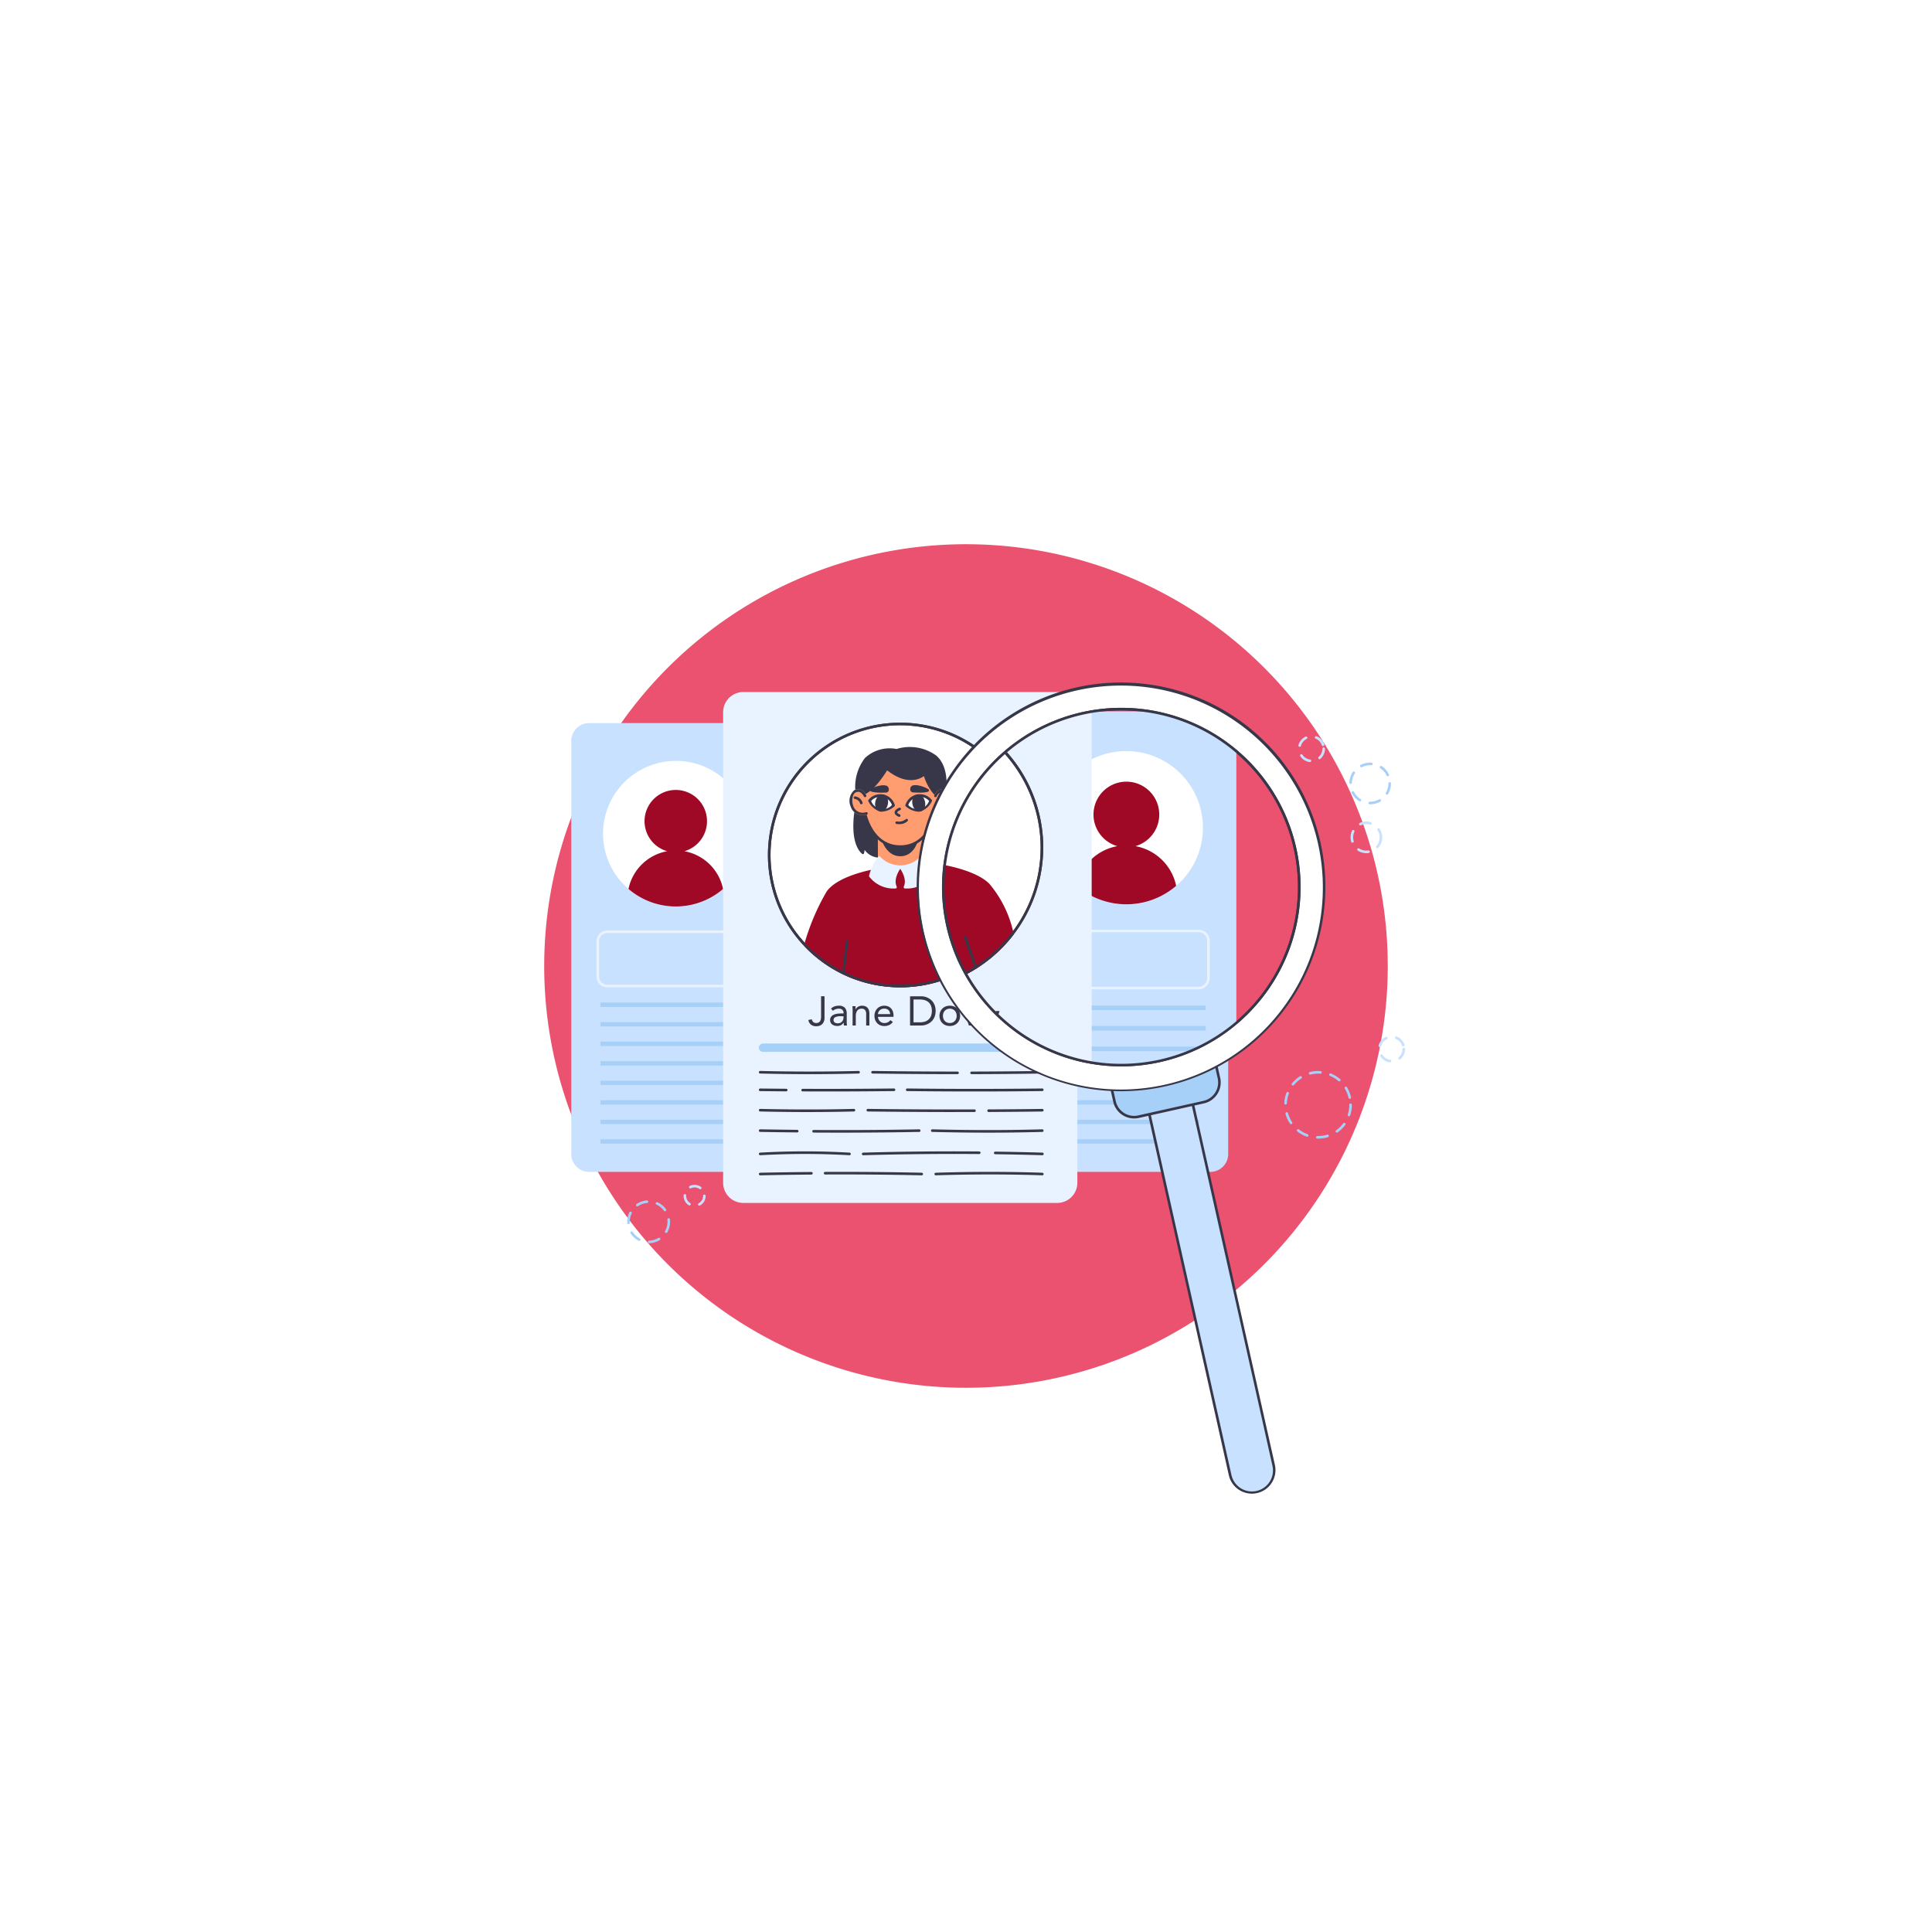 <svg xmlns="http://www.w3.org/2000/svg" xmlns:xlink="http://www.w3.org/1999/xlink" width="213" height="213" viewBox="0 0 213 213">
  <defs>
    <filter id="Trazado_113937" x="0" y="0" width="213" height="213" filterUnits="userSpaceOnUse">
      <feOffset input="SourceAlpha"/>
      <feGaussianBlur stdDeviation="20" result="blur"/>
      <feFlood flood-color="#402d27" flood-opacity="0.455"/>
      <feComposite operator="in" in2="blur"/>
      <feComposite in="SourceGraphic"/>
    </filter>
    <clipPath id="clip-path">
      <rect id="Rectángulo_345009" data-name="Rectángulo 345009" width="91.931" height="90.654" fill="none"/>
    </clipPath>
    <clipPath id="clip-path-2">
      <path id="Trazado_732873" data-name="Trazado 732873" d="M490.757,63.262A19.6,19.6,0,1,0,509.412,49.7a19.621,19.621,0,0,0-18.655,13.558" transform="translate(-489.789 -49.704)" fill="none"/>
    </clipPath>
  </defs>
  <g id="Grupo_80211" data-name="Grupo 80211" transform="translate(-1157.332 -318)">
    <g id="Grupo_987252" data-name="Grupo 987252">
      <g transform="matrix(1, 0, 0, 1, 1157.33, 318)" filter="url(#Trazado_113937)">
        <path id="Trazado_113937-2" data-name="Trazado 113937" d="M46.5,0A46.5,46.5,0,1,1,0,46.5,46.5,46.5,0,0,1,46.5,0Z" transform="translate(60 60)" fill="#ea526f"/>
      </g>
      <g id="Grupo_987246" data-name="Grupo 987246" transform="translate(1220.313 392.012)">
        <g id="Grupo_987247" data-name="Grupo 987247" transform="translate(0 0.002)">
          <g id="Grupo_987246-2" data-name="Grupo 987246" transform="translate(0 0)" clip-path="url(#clip-path)">
            <path id="Trazado_732710" data-name="Trazado 732710" d="M33.914,119.037H3.529a1.822,1.822,0,0,1-1.822-1.822V71.666a1.822,1.822,0,0,1,1.822-1.822H33.914a1.822,1.822,0,0,1,1.822,1.822v45.549a1.822,1.822,0,0,1-1.822,1.822" transform="translate(-1.564 -63.995)" fill="#c8e1ff"/>
            <path id="Trazado_732711" data-name="Trazado 732711" d="M32.35,117.613H1.965A1.967,1.967,0,0,1,0,115.648V70.1a1.967,1.967,0,0,1,1.965-1.965H32.35A1.967,1.967,0,0,1,34.315,70.1v45.549a1.967,1.967,0,0,1-1.965,1.964M1.965,68.42A1.681,1.681,0,0,0,.286,70.1v45.549a1.681,1.681,0,0,0,1.679,1.679H32.35a1.681,1.681,0,0,0,1.679-1.679V70.1A1.681,1.681,0,0,0,32.35,68.42Z" transform="translate(0 -62.429)" fill="#c8e1ff"/>
            <path id="Trazado_732712" data-name="Trazado 732712" d="M57.874,125.94a8.023,8.023,0,1,1-8.023-8.023,7.991,7.991,0,0,1,8.023,8.023" transform="translate(-38.325 -108.043)" fill="#fff"/>
            <path id="Trazado_732713" data-name="Trazado 732713" d="M85.754,167.11a8.009,8.009,0,0,1-10.434,0,5.329,5.329,0,0,1,4.265-4.159,3.444,3.444,0,1,1,1.9,0,5.325,5.325,0,0,1,4.265,4.163" transform="translate(-69.013 -143.12)" fill="#9f0925"/>
            <path id="Trazado_732714" data-name="Trazado 732714" d="M60.9,347.393H34.409a1.2,1.2,0,0,1-1.193-1.194v-3.885a1.2,1.2,0,0,1,1.193-1.193H60.9a1.2,1.2,0,0,1,1.194,1.193V346.2a1.2,1.2,0,0,1-1.194,1.194m-26.493-5.986a.908.908,0,0,0-.907.907V346.2a.909.909,0,0,0,.907.908H60.9a.909.909,0,0,0,.908-.908v-3.885a.909.909,0,0,0-.908-.907Z" transform="translate(-30.434 -312.555)" fill="#e9f3ff"/>
            <rect id="Rectángulo_344992" data-name="Rectángulo 344992" width="27.728" height="0.482" transform="translate(3.215 36.517)" fill="#a7d0f9"/>
            <rect id="Rectángulo_344993" data-name="Rectángulo 344993" width="27.728" height="0.482" transform="translate(3.215 38.67)" fill="#a7d0f9"/>
            <rect id="Rectángulo_344994" data-name="Rectángulo 344994" width="27.728" height="0.482" transform="translate(3.215 40.823)" fill="#a7d0f9"/>
            <rect id="Rectángulo_344995" data-name="Rectángulo 344995" width="27.728" height="0.482" transform="translate(3.215 42.976)" fill="#a7d0f9"/>
            <rect id="Rectángulo_344996" data-name="Rectángulo 344996" width="27.728" height="0.482" transform="translate(3.215 45.129)" fill="#a7d0f9"/>
            <rect id="Rectángulo_344997" data-name="Rectángulo 344997" width="27.728" height="0.482" transform="translate(3.215 47.282)" fill="#a7d0f9"/>
            <rect id="Rectángulo_344998" data-name="Rectángulo 344998" width="27.728" height="0.482" transform="translate(3.215 49.435)" fill="#a7d0f9"/>
            <rect id="Rectángulo_344999" data-name="Rectángulo 344999" width="27.728" height="0.482" transform="translate(3.215 51.588)" fill="#a7d0f9"/>
            <path id="Trazado_732715" data-name="Trazado 732715" d="M458.645,119.037H489.03a1.822,1.822,0,0,0,1.822-1.822V71.666a1.822,1.822,0,0,0-1.822-1.822H458.645a1.822,1.822,0,0,0-1.822,1.822v45.549a1.822,1.822,0,0,0,1.822,1.822" transform="translate(-418.568 -63.995)" fill="#c8e1ff"/>
            <path id="Trazado_732716" data-name="Trazado 732716" d="M487.466,117.613H457.081a1.967,1.967,0,0,1-1.965-1.964V70.1a1.967,1.967,0,0,1,1.965-1.965h30.385a1.967,1.967,0,0,1,1.965,1.965v45.549a1.967,1.967,0,0,1-1.965,1.964M457.081,68.42A1.681,1.681,0,0,0,455.4,70.1v45.549a1.681,1.681,0,0,0,1.679,1.679h30.385a1.68,1.68,0,0,0,1.679-1.679V70.1a1.681,1.681,0,0,0-1.679-1.679Z" transform="translate(-417.004 -62.429)" fill="#c8e1ff"/>
            <path id="Trazado_732717" data-name="Trazado 732717" d="M631.448,125.94a8.023,8.023,0,1,0,8.023-8.023,7.991,7.991,0,0,0-8.023,8.023" transform="translate(-578.57 -108.043)" fill="#fff"/>
            <path id="Trazado_732718" data-name="Trazado 732718" d="M664.981,167.11a8.009,8.009,0,0,0,10.434,0,5.33,5.33,0,0,0-4.265-4.159,3.444,3.444,0,1,0-1.9,0,5.325,5.325,0,0,0-4.265,4.163" transform="translate(-609.295 -143.12)" fill="#a7d0f9"/>
            <path id="Trazado_732719" data-name="Trazado 732719" d="M514.491,347.393H488A1.2,1.2,0,0,1,486.8,346.2v-3.885A1.2,1.2,0,0,1,488,341.121h26.493a1.2,1.2,0,0,1,1.194,1.193V346.2a1.2,1.2,0,0,1-1.194,1.194M488,341.407a.908.908,0,0,0-.907.907V346.2a.909.909,0,0,0,.907.908h26.493a.909.909,0,0,0,.908-.908v-3.885a.909.909,0,0,0-.908-.907Z" transform="translate(-446.04 -312.555)" fill="#e9f3ff"/>
            <rect id="Rectángulo_345000" data-name="Rectángulo 345000" width="27.728" height="0.482" transform="translate(41.485 36.517)" fill="#a7d0f9"/>
            <rect id="Rectángulo_345001" data-name="Rectángulo 345001" width="27.728" height="0.482" transform="translate(41.485 38.67)" fill="#a7d0f9"/>
            <rect id="Rectángulo_345002" data-name="Rectángulo 345002" width="27.728" height="0.482" transform="translate(41.485 40.823)" fill="#a7d0f9"/>
            <rect id="Rectángulo_345003" data-name="Rectángulo 345003" width="27.728" height="0.482" transform="translate(41.485 42.976)" fill="#a7d0f9"/>
            <rect id="Rectángulo_345004" data-name="Rectángulo 345004" width="27.728" height="0.482" transform="translate(41.485 45.129)" fill="#a7d0f9"/>
            <rect id="Rectángulo_345005" data-name="Rectángulo 345005" width="27.728" height="0.482" transform="translate(41.485 47.282)" fill="#a7d0f9"/>
            <rect id="Rectángulo_345006" data-name="Rectángulo 345006" width="27.728" height="0.482" transform="translate(41.485 49.435)" fill="#a7d0f9"/>
            <rect id="Rectángulo_345007" data-name="Rectángulo 345007" width="27.728" height="0.482" transform="translate(41.485 51.588)" fill="#a7d0f9"/>
            <path id="Trazado_732720" data-name="Trazado 732720" d="M238.342,85.024H203.73a2.075,2.075,0,0,1-2.075-2.076V31.063a2.075,2.075,0,0,1,2.075-2.075h34.612a2.075,2.075,0,0,1,2.076,2.075V82.948a2.075,2.075,0,0,1-2.076,2.076" transform="translate(-184.768 -26.561)" fill="#e9f3ff"/>
            <path id="Trazado_732721" data-name="Trazado 732721" d="M236.778,83.605H202.166a2.221,2.221,0,0,1-2.218-2.218V29.5a2.221,2.221,0,0,1,2.218-2.218h34.612A2.221,2.221,0,0,1,239,29.5V81.387a2.221,2.221,0,0,1-2.218,2.218M202.166,27.57a1.934,1.934,0,0,0-1.932,1.932V81.387a1.934,1.934,0,0,0,1.932,1.932h34.612a1.934,1.934,0,0,0,1.932-1.932V29.5a1.934,1.934,0,0,0-1.932-1.932Z" transform="translate(-183.204 -24.999)" fill="#e9f3ff"/>
            <path id="Trazado_732722" data-name="Trazado 732722" d="M289.5,83.779a14.444,14.444,0,1,1-14.444-14.444A14.444,14.444,0,0,1,289.5,83.779" transform="translate(-238.786 -63.529)" fill="#fff"/>
            <path id="Trazado_732723" data-name="Trazado 732723" d="M273.49,96.8a14.587,14.587,0,1,1,14.587-14.588A14.6,14.6,0,0,1,273.49,96.8m0-28.889a14.3,14.3,0,1,0,14.3,14.3,14.318,14.318,0,0,0-14.3-14.3" transform="translate(-237.222 -61.965)" fill="#383749"/>
            <path id="Trazado_732724" data-name="Trazado 732724" d="M373.308,173.675s-.806,3.776.685,5.132l.144-.878s.035,1.207,1.923,1.27,4.089,0,4.089,0a1.924,1.924,0,0,0,2.089-1.078v.928s1.958-1.962.864-5.737Z" transform="translate(-341.848 -158.8)" fill="#383749"/>
            <path id="Trazado_732725" data-name="Trazado 732725" d="M376.348,177.8c-.6,0-1.265-.007-1.889-.028a2.092,2.092,0,0,1-1.866-.849l-.055.337a.143.143,0,0,1-.237.082c-1.534-1.395-.763-5.11-.729-5.268a.144.144,0,0,1,.135-.113l9.794-.362a.138.138,0,0,1,.143.1c1.1,3.812-.818,5.795-.9,5.877a.143.143,0,0,1-.244-.1v-.38a2.268,2.268,0,0,1-1.968.671s-.976.03-2.182.03m-3.807-1.584h.009a.143.143,0,0,1,.133.138c0,.043.065,1.074,1.785,1.132,1.861.064,4.058,0,4.08,0a1.779,1.779,0,0,0,1.959-.985.143.143,0,0,1,.277.05v.518a6.041,6.041,0,0,0,.614-5.179l-9.568.353c-.109.589-.56,3.4.472,4.685l.1-.593a.143.143,0,0,1,.141-.119" transform="translate(-340.251 -157.229)" fill="#383749"/>
            <rect id="Rectángulo_345008" data-name="Rectángulo 345008" width="4.647" height="8.292" transform="translate(33.933 14.917) rotate(-0.152)" fill="#ff9c70"/>
            <path id="Trazado_732726" data-name="Trazado 732726" d="M403.68,184.873a.142.142,0,0,1-.1-.042.141.141,0,0,1-.042-.1l-.022-8.292a.143.143,0,0,1,.143-.143l4.647-.012h0a.142.142,0,0,1,.1.042.141.141,0,0,1,.042.1l.022,8.292a.143.143,0,0,1-.143.144l-4.647.012Zm.122-8.292.021,8.006,4.361-.011-.021-8.006Z" transform="translate(-369.724 -161.521)" fill="#ff9c70"/>
            <path id="Trazado_732727" data-name="Trazado 732727" d="M410.544,220.806s.481,1.627,1.889,1.63,1.78-1.544,1.78-1.544-3.061-.432-3.668-.087" transform="translate(-376.165 -202.193)" fill="#383749"/>
            <path id="Trazado_732728" data-name="Trazado 732728" d="M410.873,221.018h0c-1.5,0-2.021-1.715-2.026-1.732a.143.143,0,0,1,.066-.165c.631-.359,3.441.025,3.759.07a.142.142,0,0,1,.1.061.143.143,0,0,1,.021.114c0,.016-.415,1.653-1.914,1.653m-1.713-1.693a2.007,2.007,0,0,0,1.709,1.407h0a1.742,1.742,0,0,0,1.589-1.282,12.454,12.454,0,0,0-3.3-.125" transform="translate(-374.601 -200.633)" fill="#383749"/>
            <path id="Trazado_732729" data-name="Trazado 732729" d="M392.113,118.214c0,2.907-1.38,5.643-4.122,5.643s-4.123-2.736-4.123-5.643,1.619-4.126,4.123-4.126,4.122,1.219,4.122,4.126" transform="translate(-351.723 -104.534)" fill="#ff9c70"/>
            <path id="Trazado_732730" data-name="Trazado 732730" d="M386.428,122.434c-2.931,0-4.265-3-4.265-5.786s1.475-4.269,4.265-4.269,4.265,1.476,4.265,4.269-1.335,5.786-4.265,5.786m0-9.768c-2.641,0-3.98,1.34-3.98,3.983s1.245,5.5,3.98,5.5,3.979-2.851,3.979-5.5-1.339-3.983-3.979-3.983" transform="translate(-350.16 -102.969)" fill="#383749"/>
            <path id="Trazado_732731" data-name="Trazado 732731" d="M448.021,151.567c-.132.064-.194.418.017.454a5,5,0,0,0,1.643-.057,2.38,2.38,0,0,0-1.661-.4" transform="translate(-410.393 -138.826)" fill="#383749"/>
            <path id="Trazado_732732" data-name="Trazado 732732" d="M447.255,150.63c-.395,0-.764-.028-.8-.036a.3.3,0,0,1-.252-.275.451.451,0,0,1,.2-.448c.5-.244,1.6.228,1.788.379a.171.171,0,0,1,.074.18c-.04.16-.539.2-1,.2m-.733-.5a.207.207,0,0,0-.038.164,5.692,5.692,0,0,0,1.236.036,2.033,2.033,0,0,0-1.2-.2m-.064-.128h0Z" transform="translate(-408.83 -137.258)" fill="#383749"/>
            <path id="Trazado_732733" data-name="Trazado 732733" d="M396.717,151.771c.13.068.179.424-.033.453a5,5,0,0,1-1.641-.114,2.38,2.38,0,0,1,1.674-.339" transform="translate(-361.962 -139.003)" fill="#383749"/>
            <path id="Trazado_732734" data-name="Trazado 732734" d="M394.664,150.82c-.52,0-1.283-.039-1.326-.239a.171.171,0,0,1,.08-.178c.191-.145,1.311-.575,1.8-.318a.452.452,0,0,1,.182.455.306.306,0,0,1-.261.267c-.029,0-.223.013-.474.013m-.787-.324a6.677,6.677,0,0,0,1.222.028.2.2,0,0,0-.016-.186,2.05,2.05,0,0,0-1.205.159" transform="translate(-360.396 -137.444)" fill="#383749"/>
            <path id="Trazado_732735" data-name="Trazado 732735" d="M444.182,164.14s-.438.912-1.171,1.056a2.046,2.046,0,0,1-1.485-.532s.438-.911,1.171-1.056a2.046,2.046,0,0,1,1.485.532" transform="translate(-404.552 -149.888)" fill="#fff"/>
            <path id="Trazado_732736" data-name="Trazado 732736" d="M441.233,163.787a2.362,2.362,0,0,1-1.368-.589.143.143,0,0,1-.033-.168,1.676,1.676,0,0,1,2.881-.568.143.143,0,0,1,.033.168,2.165,2.165,0,0,1-1.273,1.134,1.217,1.217,0,0,1-.24.023m-1.09-.732a1.357,1.357,0,0,0,2.292-.452,1.357,1.357,0,0,0-2.292.452" transform="translate(-402.987 -148.316)" fill="#383749"/>
            <path id="Trazado_732737" data-name="Trazado 732737" d="M392.7,164.14s.438.912,1.171,1.056a2.046,2.046,0,0,0,1.485-.532s-.438-.911-1.171-1.056a2.046,2.046,0,0,0-1.485.532" transform="translate(-359.812 -149.888)" fill="#fff"/>
            <path id="Trazado_732738" data-name="Trazado 732738" d="M392.518,163.788a1.217,1.217,0,0,1-.24-.023A2.166,2.166,0,0,1,391,162.631a.143.143,0,0,1,.033-.168,1.676,1.676,0,0,1,2.881.568.143.143,0,0,1-.033.168,2.363,2.363,0,0,1-1.368.589m-1.2-1.183a1.357,1.357,0,0,0,2.292.452,1.356,1.356,0,0,0-2.292-.452" transform="translate(-358.249 -148.317)" fill="#383749"/>
            <path id="Trazado_732739" data-name="Trazado 732739" d="M426.211,180.422a.14.14,0,0,1-.058-.012c-.113-.05-.457-.2-.45-.482.007-.3.432-.482.518-.515a.143.143,0,0,1,.1.267c-.157.061-.333.183-.335.255,0,.033.057.115.28.214a.143.143,0,0,1-.058.274" transform="translate(-390.054 -164.38)" fill="#383749"/>
            <path id="Trazado_732740" data-name="Trazado 732740" d="M327.616,259.587c-1.813-1.765-6.636-2.164-6.636-2.164l-2.331-.328-2.316.328s-4.349.642-5.672,2.483a26.349,26.349,0,0,0-2.472,5.865,14.434,14.434,0,0,0,21.89-1.129,11.771,11.771,0,0,0-2.463-5.055" transform="translate(-282.381 -235.566)" fill="#9f0925"/>
            <path id="Trazado_732741" data-name="Trazado 732741" d="M317.085,268.843a14.457,14.457,0,0,1-10.564-4.533.143.143,0,0,1-.032-.143,24.857,24.857,0,0,1,2.492-5.9c1.343-1.869,5.587-2.515,5.767-2.541l2.317-.328a.156.156,0,0,1,.04,0l2.331.328c.191.016,4.887.423,6.716,2.2a11.533,11.533,0,0,1,2.5,5.12.144.144,0,0,1-.025.126,14.5,14.5,0,0,1-11.543,5.674m-10.3-4.669a14.291,14.291,0,0,0,21.571-1.124,11.179,11.179,0,0,0-2.406-4.922c-1.756-1.708-6.5-2.12-6.548-2.124l-2.319-.326-2.3.324c-.042.007-4.3.655-5.576,2.425a24.752,24.752,0,0,0-2.425,5.745" transform="translate(-280.817 -234.006)" fill="#9f0925"/>
            <path id="Trazado_732742" data-name="Trazado 732742" d="M313.956,430.2a1.137,1.137,0,0,1-.048.326.837.837,0,0,1-.155.293.785.785,0,0,1-.282.214,1.028,1.028,0,0,1-.435.082.914.914,0,0,1-.569-.173.8.8,0,0,1-.291-.519l.382-.077a.534.534,0,0,0,.157.3.46.46,0,0,0,.326.111.545.545,0,0,0,.269-.059.433.433,0,0,0,.162-.155.663.663,0,0,0,.08-.221,1.443,1.443,0,0,0,.023-.257v-2.257h.382Z" transform="translate(-286.035 -391.986)" fill="#383749"/>
            <path id="Trazado_732743" data-name="Trazado 732743" d="M340.86,440.531a1,1,0,0,1,.389-.248,1.359,1.359,0,0,1,.457-.08.9.9,0,0,1,.683.223.96.96,0,0,1,.209.678v.914q0,.091.009.189c.006.066.014.125.023.18h-.341a.751.751,0,0,1-.021-.161c0-.059,0-.112,0-.157h-.009a.836.836,0,0,1-.28.269.809.809,0,0,1-.421.1,1.125,1.125,0,0,1-.307-.041.772.772,0,0,1-.25-.121.59.59,0,0,1-.171-.2.566.566,0,0,1-.064-.273.593.593,0,0,1,.137-.414.83.83,0,0,1,.339-.223,1.671,1.671,0,0,1,.437-.091q.234-.018.43-.018h.136V441a.435.435,0,0,0-.139-.35.582.582,0,0,0-.389-.119,1.042,1.042,0,0,0-.339.057.811.811,0,0,0-.294.175Zm1.028.833a1.274,1.274,0,0,0-.541.1.325.325,0,0,0-.2.314.31.31,0,0,0,.134.284.618.618,0,0,0,.335.084.655.655,0,0,0,.271-.052.568.568,0,0,0,.193-.139.6.6,0,0,0,.118-.2.825.825,0,0,0,.045-.248v-.137Z" transform="translate(-312.228 -403.341)" fill="#383749"/>
            <path id="Trazado_732744" data-name="Trazado 732744" d="M370.237,440.764q0-.146-.009-.273c-.006-.085-.009-.162-.009-.232h.337c0,.058,0,.115,0,.173s0,.117,0,.177h.009a.614.614,0,0,1,.1-.15.748.748,0,0,1,.157-.13.849.849,0,0,1,.451-.125.932.932,0,0,1,.362.064.674.674,0,0,1,.253.177.721.721,0,0,1,.148.275,1.237,1.237,0,0,1,.048.353v1.315h-.355v-1.279a.682.682,0,0,0-.118-.423.436.436,0,0,0-.369-.155.7.7,0,0,0-.3.059.53.53,0,0,0-.2.169.755.755,0,0,0-.118.259,1.334,1.334,0,0,0-.038.332v1.038h-.355Z" transform="translate(-339.217 -403.341)" fill="#383749"/>
            <path id="Trazado_732745" data-name="Trazado 732745" d="M401.21,442a1.079,1.079,0,0,1-.419.344,1.328,1.328,0,0,1-.528.1,1.1,1.1,0,0,1-.451-.089,1.011,1.011,0,0,1-.339-.239,1.042,1.042,0,0,1-.214-.355,1.256,1.256,0,0,1-.075-.437,1.223,1.223,0,0,1,.082-.453,1.052,1.052,0,0,1,.228-.355,1.02,1.02,0,0,1,.346-.23,1.14,1.14,0,0,1,.437-.082,1.088,1.088,0,0,1,.41.075.888.888,0,0,1,.321.219.984.984,0,0,1,.207.35,1.417,1.417,0,0,1,.073.471v.114h-1.72a.748.748,0,0,0,.066.262.759.759,0,0,0,.148.219.678.678,0,0,0,.214.148.656.656,0,0,0,.269.054.846.846,0,0,0,.391-.082.885.885,0,0,0,.287-.241Zm-.3-.869a.612.612,0,0,0-.178-.437.637.637,0,0,0-.464-.164.657.657,0,0,0-.7.6Z" transform="translate(-365.757 -403.341)" fill="#383749"/>
            <path id="Trazado_732746" data-name="Trazado 732746" d="M446.031,427.812h1.238a1.69,1.69,0,0,1,.689.152,1.638,1.638,0,0,1,.337.207,1.385,1.385,0,0,1,.284.307,1.549,1.549,0,0,1,.2.414,1.972,1.972,0,0,1,0,1.06,1.55,1.55,0,0,1-.2.414,1.384,1.384,0,0,1-.284.307,1.645,1.645,0,0,1-.69.323,1.664,1.664,0,0,1-.337.037h-1.238Zm.382,2.867h.728a1.741,1.741,0,0,0,.514-.073,1.1,1.1,0,0,0,.41-.226,1.057,1.057,0,0,0,.273-.389,1.665,1.665,0,0,0,0-1.138,1.063,1.063,0,0,0-.273-.389,1.1,1.1,0,0,0-.41-.225,1.739,1.739,0,0,0-.514-.073h-.728Z" transform="translate(-408.68 -391.987)" fill="#383749"/>
            <path id="Trazado_732747" data-name="Trazado 732747" d="M484.781,441.323a1.158,1.158,0,0,1,.087-.455,1.077,1.077,0,0,1,.237-.353,1.052,1.052,0,0,1,.359-.23,1.307,1.307,0,0,1,.91,0,1.05,1.05,0,0,1,.359.23,1.077,1.077,0,0,1,.237.353,1.24,1.24,0,0,1,0,.91,1.071,1.071,0,0,1-.237.353,1.044,1.044,0,0,1-.359.23,1.306,1.306,0,0,1-.91,0,1.047,1.047,0,0,1-.359-.23,1.071,1.071,0,0,1-.237-.353,1.158,1.158,0,0,1-.087-.455m.382,0a.9.9,0,0,0,.052.312.719.719,0,0,0,.392.419.826.826,0,0,0,.624,0,.72.72,0,0,0,.391-.419.952.952,0,0,0,0-.623.72.72,0,0,0-.391-.419.821.821,0,0,0-.624,0,.719.719,0,0,0-.392.419.9.9,0,0,0-.052.311" transform="translate(-444.185 -403.341)" fill="#383749"/>
            <path id="Trazado_732748" data-name="Trazado 732748" d="M517.827,442.984h-.351l-.605-1.638h-.009l-.537,1.638h-.364l-.692-2.13h.391l.487,1.638h.009l.551-1.638h.373l.56,1.638h.009l.482-1.638h.382Z" transform="translate(-472.121 -403.937)" fill="#383749"/>
            <path id="Trazado_732749" data-name="Trazado 732749" d="M394.73,245.151a3.167,3.167,0,0,0,2.32,1s-1,1.213-.521,2.259a3.239,3.239,0,0,1-2.773-1.237,5.5,5.5,0,0,1,.975-2.022" transform="translate(-360.782 -224.622)" fill="#e9f3ff"/>
            <path id="Trazado_732750" data-name="Trazado 732750" d="M394.743,247a3.348,3.348,0,0,1-2.663-1.3.144.144,0,0,1-.026-.122,5.578,5.578,0,0,1,1.008-2.085.218.218,0,0,1,.109-.046.144.144,0,0,1,.107.051,3.053,3.053,0,0,0,2.21.949.143.143,0,0,1,.11.234c-.009.011-.937,1.157-.5,2.109a.143.143,0,0,1-.113.2,2.212,2.212,0,0,1-.24.011m-2.394-1.423a3.1,3.1,0,0,0,2.412,1.136h0a2.507,2.507,0,0,1,.453-1.992,3.318,3.318,0,0,1-2.042-.919,5.539,5.539,0,0,0-.824,1.776" transform="translate(-359.219 -223.055)" fill="#e9f3ff"/>
            <path id="Trazado_732751" data-name="Trazado 732751" d="M435.418,245.151a3.167,3.167,0,0,1-2.32,1s1,1.213.521,2.259a3.239,3.239,0,0,0,2.773-1.237,5.5,5.5,0,0,0-.975-2.022" transform="translate(-396.83 -224.622)" fill="#e9f3ff"/>
            <path id="Trazado_732752" data-name="Trazado 732752" d="M432.281,247a2.189,2.189,0,0,1-.24-.011.143.143,0,0,1-.113-.2c.435-.951-.492-2.1-.5-2.109a.143.143,0,0,1,.11-.234,3.052,3.052,0,0,0,2.21-.949.144.144,0,0,1,.107-.051.187.187,0,0,1,.109.046,5.574,5.574,0,0,1,1.008,2.085.144.144,0,0,1-.026.122,3.349,3.349,0,0,1-2.663,1.3m-.472-2.28a2.506,2.506,0,0,1,.452,1.992,3.112,3.112,0,0,0,2.413-1.135,5.54,5.54,0,0,0-.824-1.776,3.317,3.317,0,0,1-2.041.919" transform="translate(-395.268 -223.055)" fill="#e9f3ff"/>
            <path id="Trazado_732753" data-name="Trazado 732753" d="M427.146,194.847a2.036,2.036,0,0,1-.265-.016.143.143,0,0,1-.121-.161.145.145,0,0,1,.162-.121,1.225,1.225,0,0,0,.964-.226.143.143,0,1,1,.219.183,1.258,1.258,0,0,1-.958.342" transform="translate(-391.021 -178.003)" fill="#383749"/>
            <path id="Trazado_732754" data-name="Trazado 732754" d="M451.256,165.317c-.733.145-1.047-1.444-.313-1.588s1.047,1.444.313,1.588" transform="translate(-412.798 -150.009)" fill="#383749"/>
            <path id="Trazado_732755" data-name="Trazado 732755" d="M449.6,163.9c-.4,0-.668-.4-.749-.811-.089-.45.031-.977.506-1.071s.786.349.875.8a1.22,1.22,0,0,1-.036.651.626.626,0,0,1-.47.42.664.664,0,0,1-.126.013m-.123-1.608a.326.326,0,0,0-.065.006c-.269.054-.345.41-.281.735s.269.623.539.573a.343.343,0,0,0,.257-.24,1.033,1.033,0,0,0-.186-.945.357.357,0,0,0-.264-.13" transform="translate(-411.235 -148.442)" fill="#383749"/>
            <path id="Trazado_732756" data-name="Trazado 732756" d="M402.114,165.317c.733.145,1.047-1.444.313-1.588s-1.047,1.444-.313,1.588" transform="translate(-368.058 -150.009)" fill="#383749"/>
            <path id="Trazado_732757" data-name="Trazado 732757" d="M400.646,163.907a.665.665,0,0,1-.126-.013.626.626,0,0,1-.47-.42,1.316,1.316,0,0,1,.244-1.239.627.627,0,0,1,.594-.21c.475.094.595.621.506,1.071-.081.409-.345.811-.749.811m.126-1.608c-.238,0-.418.28-.477.58-.064.325.012.682.281.735s.474-.248.539-.573-.011-.682-.281-.735a.335.335,0,0,0-.062-.006" transform="translate(-366.491 -148.446)" fill="#383749"/>
            <path id="Trazado_732758" data-name="Trazado 732758" d="M273.49,96.8a14.587,14.587,0,1,1,14.587-14.588A14.6,14.6,0,0,1,273.49,96.8m0-28.889a14.3,14.3,0,1,0,14.3,14.3,14.318,14.318,0,0,0-14.3-14.3" transform="translate(-237.222 -61.965)" fill="#383749"/>
            <path id="Trazado_732759" data-name="Trazado 732759" d="M356.863,357.459h-.016a.142.142,0,0,1-.126-.157l.387-3.514a.136.136,0,0,1,.158-.126.142.142,0,0,1,.127.158L357,357.331a.143.143,0,0,1-.142.127" transform="translate(-326.848 -324.041)" fill="#383749"/>
            <path id="Trazado_732760" data-name="Trazado 732760" d="M511.49,352.325a.143.143,0,0,1-.135-.095l-1.1-3.107a.143.143,0,0,1,.27-.1l1.1,3.106a.143.143,0,0,1-.087.183.145.145,0,0,1-.048.008" transform="translate(-467.518 -319.712)" fill="#383749"/>
            <path id="Trazado_732761" data-name="Trazado 732761" d="M379.013,103.624s-1.9,3.271-3.278,2.819c0,0-.831-5.372,4.371-4.813,0,0,2.543-.8,4.272.691s.868,4.909.868,4.909a5.117,5.117,0,0,1-2.03-3.032s-1.482,1.633-4.2-.574" transform="translate(-344.226 -92.924)" fill="#383749"/>
            <path id="Trazado_732762" data-name="Trazado 732762" d="M383.654,105.761a.143.143,0,0,1-.083-.026,5.429,5.429,0,0,1-2.053-2.874c-.508.364-1.919,1.03-4.058-.635-.394.644-2.039,3.173-3.361,2.741a.144.144,0,0,1-.1-.114,5.225,5.225,0,0,1,1.014-3.988,4,4,0,0,1,3.485-.992,4.968,4.968,0,0,1,4.379.728c1.775,1.53.949,4.909.913,5.052a.143.143,0,0,1-.089.1.137.137,0,0,1-.049.009m-2.03-3.317a.141.141,0,0,1,.045.007.143.143,0,0,1,.1.122,4.717,4.717,0,0,0,1.8,2.792c.149-.765.527-3.345-.869-4.548-1.647-1.418-4.112-.671-4.136-.663a.159.159,0,0,1-.058.006,3.756,3.756,0,0,0-3.277.9,4.9,4.9,0,0,0-.949,3.655c1.039.2,2.527-1.919,3.025-2.776a.143.143,0,0,1,.1-.069.148.148,0,0,1,.116.03c2.584,2.1,3.992.6,4.006.59a.144.144,0,0,1,.106-.047" transform="translate(-342.634 -91.312)" fill="#383749"/>
            <path id="Trazado_732763" data-name="Trazado 732763" d="M369.841,157.555s-.375-.882-1.119-.5-.634,2.837,1.262,2.428Z" transform="translate(-337.453 -143.817)" fill="#ff9c70"/>
            <path id="Trazado_732764" data-name="Trazado 732764" d="M368.026,158.1a1.342,1.342,0,0,1-1.325-.941,1.556,1.556,0,0,1,.391-1.8.837.837,0,0,1,.691-.068,1.242,1.242,0,0,1,.626.635.149.149,0,0,1,.011.045l.144,1.932a.143.143,0,0,1-.113.15,2.014,2.014,0,0,1-.424.047m-.5-2.57a.651.651,0,0,0-.3.082c-.33.171-.455.89-.254,1.451a1.083,1.083,0,0,0,1.3.733l-.132-1.778a.936.936,0,0,0-.452-.46.479.479,0,0,0-.163-.028" transform="translate(-335.889 -142.247)" fill="#ff9c70"/>
            <path id="Trazado_732765" data-name="Trazado 732765" d="M368.027,158.1a1.342,1.342,0,0,1-1.325-.941,1.556,1.556,0,0,1,.391-1.8.837.837,0,0,1,.69-.068,1.242,1.242,0,0,1,.626.635.143.143,0,0,1-.263.112.964.964,0,0,0-.461-.479.566.566,0,0,0-.461.053c-.33.171-.455.89-.254,1.451a1.1,1.1,0,0,0,1.42.711.143.143,0,1,1,.06.279,2.008,2.008,0,0,1-.424.047" transform="translate(-335.889 -142.248)" fill="#383749"/>
            <path id="Trazado_732766" data-name="Trazado 732766" d="M372.686,165.507a.143.143,0,0,1-.136-.1.717.717,0,0,0-.573-.484.143.143,0,0,1-.128-.157.146.146,0,0,1,.156-.128,1,1,0,0,1,.818.684.142.142,0,0,1-.137.185" transform="translate(-340.709 -150.852)" fill="#383749"/>
            <path id="Trazado_732767" data-name="Trazado 732767" d="M477.858,157.555s.375-.882,1.119-.5.634,2.837-1.263,2.428Z" transform="translate(-437.71 -143.817)" fill="#ff9c70"/>
            <path id="Trazado_732768" data-name="Trazado 732768" d="M476.544,158.1a2.008,2.008,0,0,1-.424-.047.143.143,0,0,1-.113-.15l.144-1.932a.15.15,0,0,1,.011-.045,1.243,1.243,0,0,1,.626-.635.837.837,0,0,1,.69.068,1.557,1.557,0,0,1,.391,1.8,1.342,1.342,0,0,1-1.325.941m-.242-.3a1.081,1.081,0,0,0,1.3-.733c.2-.561.076-1.28-.253-1.451a.559.559,0,0,0-.461-.053.938.938,0,0,0-.452.46Z" transform="translate(-436.145 -142.248)" fill="#ff9c70"/>
            <path id="Trazado_732769" data-name="Trazado 732769" d="M476.544,158.1a2.008,2.008,0,0,1-.424-.047.143.143,0,1,1,.06-.279,1.106,1.106,0,0,0,1.42-.711c.2-.561.076-1.28-.254-1.451a.559.559,0,0,0-.46-.053.966.966,0,0,0-.461.479.145.145,0,0,1-.188.075.142.142,0,0,1-.075-.187,1.242,1.242,0,0,1,.626-.635.836.836,0,0,1,.69.068,1.556,1.556,0,0,1,.391,1.8,1.342,1.342,0,0,1-1.325.941" transform="translate(-436.145 -142.248)" fill="#383749"/>
            <path id="Trazado_732770" data-name="Trazado 732770" d="M482.776,165.507a.163.163,0,0,1-.042-.006.143.143,0,0,1-.094-.179,1,1,0,0,1,.818-.683.146.146,0,0,1,.156.128.143.143,0,0,1-.128.157.72.72,0,0,0-.573.484.143.143,0,0,1-.137.1" transform="translate(-442.217 -150.851)" fill="#383749"/>
            <path id="Trazado_732771" data-name="Trazado 732771" d="M279.49,492.294H249.027a.322.322,0,0,1,0-.643H279.49a.322.322,0,0,1,0,.643" transform="translate(-227.879 -450.48)" fill="#a7d0f9"/>
            <path id="Trazado_732772" data-name="Trazado 732772" d="M277.926,490.876H247.463a.464.464,0,0,1,0-.929h30.462a.464.464,0,0,1,0,.929m-30.462-.643a.178.178,0,0,0,0,.357h30.462a.178.178,0,0,0,0-.357Z" transform="translate(-226.315 -448.919)" fill="#a7d0f9"/>
            <path id="Trazado_732773" data-name="Trazado 732773" d="M525.484,526.5a.143.143,0,0,1,0-.286c2.57-.007,5.193-.029,7.795-.066a.135.135,0,0,1,.145.141.143.143,0,0,1-.141.145c-2.6.037-5.226.06-7.8.066Z" transform="translate(-481.349 -482.09)" fill="#383749"/>
            <path id="Trazado_732774" data-name="Trazado 732774" d="M404.48,526.5c-3.057,0-6.21-.023-9.371-.068a.143.143,0,0,1-.141-.145.146.146,0,0,1,.145-.141c3.159.045,6.311.068,9.367.068a.143.143,0,0,1,0,.286" transform="translate(-361.894 -482.09)" fill="#383749"/>
            <path id="Trazado_732775" data-name="Trazado 732775" d="M252.59,526.5c-1.826,0-3.66-.023-5.452-.069a.143.143,0,0,1-.139-.147.146.146,0,0,1,.147-.139c3.578.091,7.326.091,10.84,0a.137.137,0,0,1,.147.139.143.143,0,0,1-.139.147c-1.759.046-3.577.069-5.4.069" transform="translate(-226.316 -482.09)" fill="#383749"/>
            <path id="Trazado_732776" data-name="Trazado 732776" d="M448.22,549.513c-2.523,0-5.046-.014-7.447-.044a.143.143,0,0,1,0-.286h0c4.8.06,10.087.06,14.887,0h0a.143.143,0,0,1,0,.286c-2.4.03-4.924.044-7.447.044" transform="translate(-403.733 -503.194)" fill="#383749"/>
            <path id="Trazado_732777" data-name="Trazado 732777" d="M305.883,549.512q-1.4,0-2.815-.006a.143.143,0,0,1,0-.286h0c3.419.016,6.807,0,10.072-.037h0a.143.143,0,0,1,0,.286c-2.367.029-4.8.044-7.261.044" transform="translate(-277.558 -503.194)" fill="#383749"/>
            <path id="Trazado_732778" data-name="Trazado 732778" d="M250.014,549.5h0q-1.436-.01-2.873-.027a.143.143,0,0,1,0-.286h0q1.436.017,2.872.027a.143.143,0,0,1,0,.286" transform="translate(-226.315 -503.194)" fill="#383749"/>
            <path id="Trazado_732779" data-name="Trazado 732779" d="M547.91,576.4a.143.143,0,0,1,0-.286c1.963-.01,3.954-.027,5.917-.054h0a.143.143,0,0,1,0,.286c-1.964.026-3.956.044-5.92.054Z" transform="translate(-501.897 -527.818)" fill="#383749"/>
            <path id="Trazado_732780" data-name="Trazado 732780" d="M398.593,576.405c-3.215,0-6.461-.021-9.679-.063a.143.143,0,0,1,0-.286h0c3.912.051,7.869.073,11.757.06h0a.143.143,0,0,1,0,.286q-1.039,0-2.083,0" transform="translate(-356.218 -527.818)" fill="#383749"/>
            <path id="Trazado_732781" data-name="Trazado 732781" d="M252.385,576.405c-1.717,0-3.457-.021-5.246-.063a.143.143,0,0,1-.14-.146.146.146,0,0,1,.146-.14c3.573.084,6.953.084,10.335,0h0a.143.143,0,0,1,0,.286c-1.693.042-3.386.063-5.1.063" transform="translate(-226.316 -527.817)" fill="#383749"/>
            <path id="Trazado_732782" data-name="Trazado 732782" d="M479.889,603.3c-1.985,0-4.005-.027-6.173-.082a.143.143,0,0,1,.007-.286c4.331.109,8.07.109,12.124,0h0a.143.143,0,0,1,0,.286c-2.029.055-3.98.082-5.966.082" transform="translate(-433.919 -552.44)" fill="#383749"/>
            <path id="Trazado_732783" data-name="Trazado 732783" d="M320.41,603.3q-1.471,0-2.956-.009a.143.143,0,0,1,0-.286h0c3.982.025,7.9,0,11.644-.073a.158.158,0,0,1,.146.14.143.143,0,0,1-.14.146c-2.817.054-5.731.082-8.7.082" transform="translate(-290.74 -552.44)" fill="#383749"/>
            <path id="Trazado_732784" data-name="Trazado 732784" d="M251.231,603.274h0q-2.045-.02-4.09-.058a.143.143,0,0,1,0-.286h0q2.043.038,4.087.058a.143.143,0,0,1,0,.286" transform="translate(-226.316 -552.44)" fill="#383749"/>
            <path id="Trazado_732785" data-name="Trazado 732785" d="M561.766,632.716h0c-1.676-.05-3.422-.087-5.191-.111a.143.143,0,0,1,0-.286h0c1.77.024,3.518.061,5.2.111a.143.143,0,0,1,0,.286" transform="translate(-509.834 -579.368)" fill="#383749"/>
            <path id="Trazado_732786" data-name="Trazado 732786" d="M382.768,632.383a.143.143,0,0,1,0-.286c4.253-.121,8.559-.165,12.793-.13a.143.143,0,0,1,0,.286h0c-4.232-.036-8.532.009-12.783.13Z" transform="translate(-350.584 -579.035)" fill="#383749"/>
            <path id="Trazado_732787" data-name="Trazado 732787" d="M256.985,632.392h-.008a85.811,85.811,0,0,0-9.826,0,.148.148,0,0,1-.15-.136.143.143,0,0,1,.135-.15,86.312,86.312,0,0,1,9.858,0,.143.143,0,0,1-.008.286" transform="translate(-226.317 -579.044)" fill="#383749"/>
            <path id="Trazado_732788" data-name="Trazado 732788" d="M490.094,659.349h-.005c-3.65-.128-7.818-.128-11.734,0a.136.136,0,0,1-.148-.138.143.143,0,0,1,.138-.147c3.923-.128,8.1-.128,11.753,0a.143.143,0,0,1-.005.286" transform="translate(-438.163 -603.785)" fill="#383749"/>
            <path id="Trazado_732789" data-name="Trazado 732789" d="M343.2,659.347h0c-3.531-.078-7.112-.108-10.643-.092h0a.143.143,0,0,1,0-.286c3.532-.016,7.117.014,10.65.092a.143.143,0,0,1,0,.286" transform="translate(-304.57 -603.783)" fill="#383749"/>
            <path id="Trazado_732790" data-name="Trazado 732790" d="M247.143,659.494a.143.143,0,0,1,0-.286c1.9-.04,3.8-.068,5.649-.083h0a.143.143,0,0,1,0,.286c-1.843.015-3.743.043-5.645.083Z" transform="translate(-226.316 -603.93)" fill="#383749"/>
            <path id="Trazado_732791" data-name="Trazado 732791" d="M769.168,596.3h0a2.459,2.459,0,0,1-2.936-1.862l-9.243-41.284,4.8-1.074,9.243,41.284a2.459,2.459,0,0,1-1.862,2.936" transform="translate(-693.598 -505.844)" fill="#c8e1ff"/>
            <path id="Trazado_732792" data-name="Trazado 732792" d="M764.827,593.657a2.575,2.575,0,0,1-.3-.756l-9.243-41.284a.143.143,0,0,1,.108-.171l4.8-1.074a.142.142,0,0,1,.108.019.133.133,0,0,1,.063.089l9.243,41.284a2.6,2.6,0,0,1-4.777,1.893m-9.233-41.963,9.212,41.144a2.316,2.316,0,1,0,4.519-1.012l-9.212-41.144Z" transform="translate(-692.033 -504.28)" fill="#383749"/>
            <path id="Trazado_732793" data-name="Trazado 732793" d="M716.794,501.4l-7.185,1.609a2.218,2.218,0,0,1-2.649-1.68l-.752-3.358,11.514-2.578.752,3.358a2.218,2.218,0,0,1-1.68,2.649" transform="translate(-647.07 -453.91)" fill="#a7d0f9"/>
            <path id="Trazado_732794" data-name="Trazado 732794" d="M705.529,500.488a2.353,2.353,0,0,1-.273-.69l-.752-3.358a.143.143,0,0,1,.108-.171l11.514-2.578a.142.142,0,0,1,.171.108l.752,3.358a2.363,2.363,0,0,1-1.788,2.82l-7.185,1.609a2.365,2.365,0,0,1-2.547-1.1m-.715-3.971.721,3.218a2.074,2.074,0,0,0,2.479,1.571L715.2,499.7a2.078,2.078,0,0,0,1.572-2.479L716.05,494Z" transform="translate(-645.505 -452.346)" fill="#383749"/>
            <path id="Trazado_732795" data-name="Trazado 732795" d="M486.459,18.207A22.35,22.35,0,1,0,500.8,46.373a22.35,22.35,0,0,0-14.342-28.166m11.746,27.322A19.621,19.621,0,1,1,485.615,20.8a19.621,19.621,0,0,1,12.59,24.727" transform="translate(-418.906 -15.673)" fill="#fff"/>
            <path id="Trazado_732796" data-name="Trazado 732796" d="M477.95,60.344a22.53,22.53,0,1,1,10.182-2.46,22.536,22.536,0,0,1-10.182,2.46M477.9,15.622a22.268,22.268,0,1,0,6.891,1.1,22.112,22.112,0,0,0-6.891-1.1m.009,41.983a19.765,19.765,0,1,1,18.809-13.653l-.136-.044.136.044a19.8,19.8,0,0,1-18.809,13.653m.029-39.245a19.481,19.481,0,1,0,6.01.956,19.512,19.512,0,0,0-6.01-.956" transform="translate(-417.285 -14.052)" fill="#383749"/>
          </g>
        </g>
        <g id="Grupo_987249" data-name="Grupo 987249" transform="translate(41.015 4.164)">
          <g id="Grupo_987248" data-name="Grupo 987248" clip-path="url(#clip-path-2)">
            <path id="Trazado_732797" data-name="Trazado 732797" d="M448.081,106.207H480.06a1.918,1.918,0,0,0,1.918-1.918V56.351a1.918,1.918,0,0,0-1.918-1.918H448.081a1.918,1.918,0,0,0-1.918,1.918v47.939a1.918,1.918,0,0,0,1.918,1.918" transform="translate(-449.816 -54.037)" fill="#c8e1ff"/>
            <path id="Trazado_732798" data-name="Trazado 732798" d="M478.5,104.784H446.517a2.063,2.063,0,0,1-2.061-2.061V54.785a2.063,2.063,0,0,1,2.061-2.061H478.5a2.063,2.063,0,0,1,2.061,2.061v47.939a2.063,2.063,0,0,1-2.061,2.061M446.517,53.01a1.777,1.777,0,0,0-1.775,1.775v47.939a1.777,1.777,0,0,0,1.775,1.775H478.5a1.777,1.777,0,0,0,1.775-1.775V54.785A1.777,1.777,0,0,0,478.5,53.01Z" transform="translate(-448.252 -52.471)" fill="#c8e1ff"/>
            <path id="Trazado_732799" data-name="Trazado 732799" d="M629.949,113.472a8.444,8.444,0,1,0,8.444-8.444,8.41,8.41,0,0,0-8.444,8.444" transform="translate(-618.212 -100.395)" fill="#fff"/>
            <path id="Trazado_732800" data-name="Trazado 732800" d="M665.242,156.8a8.429,8.429,0,0,0,10.981,0,5.609,5.609,0,0,0-4.489-4.377,3.625,3.625,0,1,0-2,0,5.6,5.6,0,0,0-4.489,4.381" transform="translate(-650.549 -137.313)" fill="#9f0925"/>
            <path id="Trazado_732801" data-name="Trazado 732801" d="M506.937,346.614H479.054a1.25,1.25,0,0,1-1.249-1.249v-4.089a1.25,1.25,0,0,1,1.249-1.249h27.883a1.25,1.25,0,0,1,1.248,1.249v4.089a1.25,1.25,0,0,1-1.248,1.249m-27.883-6.3a.964.964,0,0,0-.963.963v4.089a.964.964,0,0,0,.963.963h27.883a.963.963,0,0,0,.962-.963v-4.089a.963.963,0,0,0-.962-.963Z" transform="translate(-478.809 -315.715)" fill="#e9f3ff"/>
            <rect id="Rectángulo_345010" data-name="Rectángulo 345010" width="29.182" height="0.507" transform="translate(-0.254 32.673)" fill="#a7d0f9"/>
            <rect id="Rectángulo_345011" data-name="Rectángulo 345011" width="29.182" height="0.507" transform="translate(-0.254 34.939)" fill="#a7d0f9"/>
            <rect id="Rectángulo_345012" data-name="Rectángulo 345012" width="29.182" height="0.507" transform="translate(-0.254 37.205)" fill="#a7d0f9"/>
            <rect id="Rectángulo_345013" data-name="Rectángulo 345013" width="29.182" height="0.507" transform="translate(-0.254 39.471)" fill="#a7d0f9"/>
            <rect id="Rectángulo_345014" data-name="Rectángulo 345014" width="29.182" height="0.507" transform="translate(-0.254 41.737)" fill="#a7d0f9"/>
            <rect id="Rectángulo_345015" data-name="Rectángulo 345015" width="29.182" height="0.507" transform="translate(-0.254 44.003)" fill="#a7d0f9"/>
            <rect id="Rectángulo_345016" data-name="Rectángulo 345016" width="29.182" height="0.507" transform="translate(-0.254 46.269)" fill="#a7d0f9"/>
            <rect id="Rectángulo_345017" data-name="Rectángulo 345017" width="29.182" height="0.507" transform="translate(-0.254 48.535)" fill="#a7d0f9"/>
            <path id="Trazado_732802" data-name="Trazado 732802" d="M222.461,62.312H185.028a2.245,2.245,0,0,1-2.245-2.245V3.952a2.245,2.245,0,0,1,2.245-2.245h37.434a2.245,2.245,0,0,1,2.245,2.245V60.067a2.245,2.245,0,0,1-2.245,2.245" transform="translate(-208.492 -5.726)" fill="#e9f3ff"/>
            <path id="Trazado_732803" data-name="Trazado 732803" d="M220.9,60.892H183.464a2.39,2.39,0,0,1-2.388-2.387V2.389A2.39,2.39,0,0,1,183.464,0H220.9a2.39,2.39,0,0,1,2.388,2.387V58.5a2.39,2.39,0,0,1-2.388,2.387M183.464.288a2.1,2.1,0,0,0-2.1,2.1V58.5a2.1,2.1,0,0,0,2.1,2.1H220.9a2.1,2.1,0,0,0,2.1-2.1V2.389a2.1,2.1,0,0,0-2.1-2.1Z" transform="translate(-206.928 -4.164)" fill="#e9f3ff"/>
            <path id="Trazado_732804" data-name="Trazado 732804" d="M277.789,60.966a15.622,15.622,0,1,1-15.622-15.622,15.622,15.622,0,0,1,15.622,15.622" transform="translate(-266.914 -45.709)" fill="#fff"/>
            <path id="Trazado_732805" data-name="Trazado 732805" d="M260.6,75.164A15.765,15.765,0,1,1,276.369,59.4,15.782,15.782,0,0,1,260.6,75.164m0-31.244A15.479,15.479,0,1,0,276.083,59.4,15.5,15.5,0,0,0,260.6,43.92" transform="translate(-265.351 -44.142)" fill="#383749"/>
            <path id="Trazado_732806" data-name="Trazado 732806" d="M368.432,158.193s-.871,4.084.741,5.551l.156-.949s.038,1.305,2.08,1.374,4.422,0,4.422,0A2.081,2.081,0,0,0,378.09,163v1s2.117-2.122.934-6.2Z" transform="translate(-378.379 -148.749)" fill="#383749"/>
            <path id="Trazado_732807" data-name="Trazado 732807" d="M371.847,162.773c-.653,0-1.368-.007-2.043-.03a2.23,2.23,0,0,1-2.025-.939l-.065.4a.143.143,0,0,1-.237.082c-1.654-1.5-.821-5.516-.785-5.686a.143.143,0,0,1,.135-.113l10.593-.392a.153.153,0,0,1,.143.1c1.193,4.117-.882,6.257-.971,6.346a.143.143,0,0,1-.244-.1v-.445a2.426,2.426,0,0,1-2.138.748s-1.057.032-2.361.032m-4.118-1.69h.009a.143.143,0,0,1,.133.138c0,.047.07,1.172,1.942,1.235,2.015.069,4.39,0,4.414,0a1.935,1.935,0,0,0,2.129-1.073.143.143,0,0,1,.277.05v.6a6.528,6.528,0,0,0,.685-5.651l-10.367.384c-.115.62-.618,3.717.528,5.106l.109-.666a.143.143,0,0,1,.141-.12" transform="translate(-376.779 -147.181)" fill="#383749"/>
            <rect id="Rectángulo_345018" data-name="Rectángulo 345018" width="5.026" height="8.968" transform="translate(-7.272 9.489) rotate(-0.152)" fill="#ff9c70"/>
            <path id="Trazado_732808" data-name="Trazado 732808" d="M401.408,170.413a.143.143,0,0,1-.143-.142l-.024-8.968a.143.143,0,0,1,.143-.144l5.026-.013h0a.142.142,0,0,1,.1.042.141.141,0,0,1,.042.1l.024,8.969a.145.145,0,0,1-.042.1.143.143,0,0,1-.1.042l-5.026.013Zm.12-8.969.023,8.682,4.74-.012-.023-8.683Z" transform="translate(-408.656 -151.814)" fill="#ff9c70"/>
            <path id="Trazado_732809" data-name="Trazado 732809" d="M408.7,209.166s.52,1.76,2.043,1.763,1.925-1.67,1.925-1.67-3.311-.467-3.967-.094" transform="translate(-415.495 -195.68)" fill="#383749"/>
            <path id="Trazado_732810" data-name="Trazado 732810" d="M409.19,209.516h0c-1.611,0-2.174-1.847-2.18-1.865a.144.144,0,0,1,.066-.165c.679-.385,3.714.028,4.058.076a.142.142,0,0,1,.1.061.144.144,0,0,1,.021.114c0,.018-.446,1.779-2.059,1.779m-1.868-1.827a2.19,2.19,0,0,0,1.863,1.541h0a1.9,1.9,0,0,0,1.735-1.408,13.891,13.891,0,0,0-3.6-.133" transform="translate(-413.932 -194.123)" fill="#383749"/>
            <path id="Trazado_732811" data-name="Trazado 732811" d="M388.772,98.208c0,3.144-1.493,6.1-4.459,6.1s-4.459-2.959-4.459-6.1,1.751-4.462,4.459-4.462,4.459,1.318,4.459,4.462" transform="translate(-389.061 -90.058)" fill="#ff9c70"/>
            <path id="Trazado_732812" data-name="Trazado 732812" d="M382.75,102.892c-3.162,0-4.6-3.238-4.6-6.246s1.591-4.6,4.6-4.6,4.6,1.592,4.6,4.6-1.44,6.246-4.6,6.246m0-10.565c-2.864,0-4.316,1.453-4.316,4.319s1.351,5.96,4.316,5.96,4.315-3.09,4.315-5.96-1.452-4.319-4.315-4.319" transform="translate(-387.497 -88.496)" fill="#383749"/>
            <path id="Trazado_732813" data-name="Trazado 732813" d="M449.238,134.281c-.143.069-.21.452.019.491a5.406,5.406,0,0,0,1.777-.062,2.574,2.574,0,0,0-1.8-.429" transform="translate(-452.514 -127.145)" fill="#383749"/>
            <path id="Trazado_732814" data-name="Trazado 732814" d="M448.557,133.389c-.433,0-.844-.032-.888-.04a.318.318,0,0,1-.263-.288.476.476,0,0,1,.207-.473c.533-.258,1.72.247,1.92.409a.174.174,0,0,1,.076.183c-.041.167-.561.208-1.053.208m-.819-.543a.233.233,0,0,0-.047.186c.007.032.017.034.027.035a7.328,7.328,0,0,0,1.375.012,2.248,2.248,0,0,0-1.354-.234m-.063-.128h0Z" transform="translate(-450.951 -125.582)" fill="#383749"/>
            <path id="Trazado_732815" data-name="Trazado 732815" d="M393.752,134.5c.14.074.194.459-.036.49a5.4,5.4,0,0,1-1.774-.124,2.574,2.574,0,0,1,1.81-.367" transform="translate(-400.135 -127.337)" fill="#383749"/>
            <path id="Trazado_732816" data-name="Trazado 732816" d="M391.637,133.6c-.558,0-1.357-.041-1.4-.251a.173.173,0,0,1,.082-.18c.205-.155,1.41-.616,1.934-.342a.475.475,0,0,1,.19.48.318.318,0,0,1-.273.279c-.032,0-.252.014-.533.014m-.88-.334a7.161,7.161,0,0,0,1.374.036c.01,0,.02,0,.028-.034a.233.233,0,0,0-.04-.188,2.262,2.262,0,0,0-1.361.187" transform="translate(-398.57 -125.784)" fill="#383749"/>
            <path id="Trazado_732817" data-name="Trazado 732817" d="M445.086,147.879s-.474.986-1.267,1.142a2.213,2.213,0,0,1-1.606-.576s.474-.986,1.267-1.142a2.213,2.213,0,0,1,1.606.576" transform="translate(-446.197 -139.11)" fill="#fff"/>
            <path id="Trazado_732818" data-name="Trazado 732818" d="M442.023,147.615a2.545,2.545,0,0,1-1.471-.634.143.143,0,0,1-.033-.168,1.8,1.8,0,0,1,3.1-.611.142.142,0,0,1,.033.168,2.33,2.33,0,0,1-1.368,1.221,1.307,1.307,0,0,1-.258.025m-1.194-.776a1.482,1.482,0,0,0,2.509-.5,1.482,1.482,0,0,0-2.509.5" transform="translate(-444.631 -137.539)" fill="#383749"/>
            <path id="Trazado_732819" data-name="Trazado 732819" d="M389.4,147.879s.474.986,1.267,1.142a2.213,2.213,0,0,0,1.606-.576s-.474-.986-1.267-1.142a2.213,2.213,0,0,0-1.606.576" transform="translate(-397.809 -139.11)" fill="#fff"/>
            <path id="Trazado_732820" data-name="Trazado 732820" d="M389.337,147.608a1.306,1.306,0,0,1-.258-.025,2.329,2.329,0,0,1-1.368-1.221.142.142,0,0,1,.033-.168,1.8,1.8,0,0,1,3.1.611.143.143,0,0,1-.033.168,2.544,2.544,0,0,1-1.471.634m-1.315-1.272a1.482,1.482,0,0,0,2.509.5,1.482,1.482,0,0,0-2.509-.5" transform="translate(-396.246 -137.531)" fill="#383749"/>
            <path id="Trazado_732821" data-name="Trazado 732821" d="M425.779,165.607a.139.139,0,0,1-.058-.012c-.121-.053-.487-.216-.48-.51.008-.32.461-.512.552-.547a.143.143,0,0,1,.1.267c-.173.067-.367.2-.369.287,0,.048.079.14.31.242a.143.143,0,0,1-.058.274" transform="translate(-430.646 -154.912)" fill="#383749"/>
            <path id="Trazado_732822" data-name="Trazado 732822" d="M319.015,251.109c-1.961-1.909-7.177-2.34-7.177-2.34l-2.521-.355-2.5.355s-4.7.694-6.135,2.686A28.493,28.493,0,0,0,298,257.8a15.611,15.611,0,0,0,23.675-1.221,12.729,12.729,0,0,0-2.664-5.467" transform="translate(-314.064 -231.774)" fill="#9f0925"/>
            <path id="Trazado_732823" data-name="Trazado 732823" d="M307.752,261.235a15.625,15.625,0,0,1-11.417-4.9.143.143,0,0,1-.032-.143A26.876,26.876,0,0,1,299,249.811c1.45-2.018,6.035-2.716,6.23-2.744l2.506-.355a.159.159,0,0,1,.04,0l2.521.355c.207.017,5.282.457,7.257,2.38a12.461,12.461,0,0,1,2.7,5.532.144.144,0,0,1-.025.126,15.669,15.669,0,0,1-12.475,6.131M296.6,256.2a15.469,15.469,0,0,0,23.356-1.215,12.113,12.113,0,0,0-2.607-5.335c-1.9-1.851-7.038-2.3-7.089-2.3L307.752,247l-2.485.351c-.045.007-4.659.709-6.038,2.628A26.792,26.792,0,0,0,296.6,256.2" transform="translate(-312.499 -230.213)" fill="#9f0925"/>
            <path id="Trazado_732824" data-name="Trazado 732824" d="M304.242,435.634a1.234,1.234,0,0,1-.052.352.9.9,0,0,1-.167.317.846.846,0,0,1-.3.232,1.111,1.111,0,0,1-.47.089.988.988,0,0,1-.615-.187.867.867,0,0,1-.315-.561l.413-.084a.577.577,0,0,0,.17.327.5.5,0,0,0,.352.121.587.587,0,0,0,.29-.064.465.465,0,0,0,.175-.167.716.716,0,0,0,.086-.239,1.568,1.568,0,0,0,.025-.278V433.05h.413Z" transform="translate(-318.017 -400.948)" fill="#383749"/>
            <path id="Trazado_732825" data-name="Trazado 732825" d="M333.338,446.806a1.08,1.08,0,0,1,.421-.268,1.469,1.469,0,0,1,.495-.086.974.974,0,0,1,.738.241,1.038,1.038,0,0,1,.226.733v.989q0,.1.01.2c.007.071.015.135.025.195h-.369a.818.818,0,0,1-.022-.175c0-.064,0-.121,0-.17h-.01a.9.9,0,0,1-.3.29.874.874,0,0,1-.455.113,1.218,1.218,0,0,1-.332-.044.835.835,0,0,1-.271-.131.64.64,0,0,1-.185-.214.612.612,0,0,1-.069-.3.641.641,0,0,1,.148-.448.9.9,0,0,1,.367-.241,1.807,1.807,0,0,1,.473-.1q.253-.02.465-.02h.148v-.069a.471.471,0,0,0-.15-.379.63.63,0,0,0-.421-.128,1.128,1.128,0,0,0-.366.062.878.878,0,0,0-.318.189Zm1.112.9a1.378,1.378,0,0,0-.586.1.351.351,0,0,0-.217.34.335.335,0,0,0,.145.308.668.668,0,0,0,.362.091.707.707,0,0,0,.293-.056.616.616,0,0,0,.209-.15.65.65,0,0,0,.128-.219.9.9,0,0,0,.049-.268v-.148Z" transform="translate(-346.345 -413.228)" fill="#383749"/>
            <path id="Trazado_732826" data-name="Trazado 732826" d="M365.113,447.058q0-.158-.01-.3c-.007-.092-.01-.175-.01-.251h.364c0,.063,0,.125.005.187s0,.126,0,.192h.01a.67.67,0,0,1,.111-.162.812.812,0,0,1,.17-.141.919.919,0,0,1,.487-.135,1.009,1.009,0,0,1,.391.069.733.733,0,0,1,.273.192.78.78,0,0,1,.16.3,1.339,1.339,0,0,1,.052.382v1.422h-.384v-1.383a.738.738,0,0,0-.128-.458.471.471,0,0,0-.4-.167.752.752,0,0,0-.322.064.573.573,0,0,0-.221.182.815.815,0,0,0-.128.28,1.445,1.445,0,0,0-.042.359v1.122h-.384Z" transform="translate(-375.535 -413.229)" fill="#383749"/>
            <path id="Trazado_732827" data-name="Trazado 732827" d="M398.61,448.4a1.167,1.167,0,0,1-.453.372,1.435,1.435,0,0,1-.571.106,1.2,1.2,0,0,1-.487-.1,1.1,1.1,0,0,1-.367-.259,1.129,1.129,0,0,1-.231-.384,1.36,1.36,0,0,1-.081-.473,1.321,1.321,0,0,1,.089-.489,1.139,1.139,0,0,1,.246-.384,1.105,1.105,0,0,1,.374-.248,1.231,1.231,0,0,1,.472-.089,1.178,1.178,0,0,1,.443.081.962.962,0,0,1,.347.236,1.064,1.064,0,0,1,.224.379,1.532,1.532,0,0,1,.079.51v.123h-1.861a.808.808,0,0,0,.071.283.823.823,0,0,0,.16.236.733.733,0,0,0,.231.16.708.708,0,0,0,.29.059.915.915,0,0,0,.423-.089.958.958,0,0,0,.31-.261Zm-.33-.94a.662.662,0,0,0-.192-.472.689.689,0,0,0-.5-.177.71.71,0,0,0-.753.65Z" transform="translate(-404.239 -413.229)" fill="#383749"/>
            <path id="Trazado_732828" data-name="Trazado 732828" d="M447.086,433.05h1.339a1.831,1.831,0,0,1,.746.165,1.775,1.775,0,0,1,.364.224,1.494,1.494,0,0,1,.308.332,1.669,1.669,0,0,1,.212.448,2.127,2.127,0,0,1,0,1.147,1.673,1.673,0,0,1-.212.448,1.5,1.5,0,0,1-.308.332,1.778,1.778,0,0,1-.746.349,1.8,1.8,0,0,1-.364.04h-1.339Zm.414,3.1h.787a1.884,1.884,0,0,0,.556-.079,1.186,1.186,0,0,0,.443-.244,1.143,1.143,0,0,0,.3-.421,1.8,1.8,0,0,0,0-1.231,1.147,1.147,0,0,0-.3-.421,1.193,1.193,0,0,0-.443-.244,1.884,1.884,0,0,0-.556-.079H447.5Z" transform="translate(-450.662 -400.948)" fill="#383749"/>
            <path id="Trazado_732829" data-name="Trazado 732829" d="M489,447.663a1.254,1.254,0,0,1,.093-.492,1.166,1.166,0,0,1,.256-.382,1.136,1.136,0,0,1,.389-.248,1.414,1.414,0,0,1,.985,0,1.136,1.136,0,0,1,.389.248,1.167,1.167,0,0,1,.256.382,1.342,1.342,0,0,1,0,.984,1.162,1.162,0,0,1-.256.381,1.132,1.132,0,0,1-.389.249,1.413,1.413,0,0,1-.985,0,1.132,1.132,0,0,1-.389-.249,1.161,1.161,0,0,1-.256-.381,1.254,1.254,0,0,1-.093-.492m.413,0a.975.975,0,0,0,.057.337.778.778,0,0,0,.423.453.893.893,0,0,0,.674,0,.779.779,0,0,0,.423-.453,1.03,1.03,0,0,0,0-.674.779.779,0,0,0-.423-.453.889.889,0,0,0-.674,0,.778.778,0,0,0-.423.453.975.975,0,0,0-.057.337" transform="translate(-489.062 -413.229)" fill="#383749"/>
            <path id="Trazado_732830" data-name="Trazado 732830" d="M524.735,449.46h-.379l-.655-1.772h-.01l-.581,1.772h-.394l-.748-2.3h.423l.527,1.772h.01l.6-1.772h.4l.605,1.772h.01l.522-1.772h.414Z" transform="translate(-519.274 -413.873)" fill="#383749"/>
            <path id="Trazado_732831" data-name="Trazado 732831" d="M391.6,235.495a3.425,3.425,0,0,0,2.509,1.082s-1.081,1.312-.564,2.443a3.5,3.5,0,0,1-3-1.338,5.951,5.951,0,0,1,1.055-2.187" transform="translate(-398.859 -219.937)" fill="#e9f3ff"/>
            <path id="Trazado_732832" data-name="Trazado 732832" d="M391.742,237.608a3.61,3.61,0,0,1-2.871-1.4.144.144,0,0,1-.026-.122,6.018,6.018,0,0,1,1.088-2.25.219.219,0,0,1,.109-.046.143.143,0,0,1,.107.051,3.312,3.312,0,0,0,2.4,1.031.143.143,0,0,1,.11.234c-.01.012-1.018,1.257-.544,2.293a.143.143,0,0,1-.113.2,2.252,2.252,0,0,1-.258.012m-2.6-1.525a3.368,3.368,0,0,0,2.622,1.237h.017a2.7,2.7,0,0,1,.494-2.177,3.579,3.579,0,0,1-2.23-1,5.993,5.993,0,0,0-.9,1.941" transform="translate(-397.295 -218.371)" fill="#e9f3ff"/>
            <path id="Trazado_732833" data-name="Trazado 732833" d="M435.607,235.495a3.425,3.425,0,0,1-2.509,1.082s1.081,1.312.564,2.443a3.5,3.5,0,0,0,3-1.338,5.951,5.951,0,0,0-1.055-2.187" transform="translate(-437.845 -219.937)" fill="#e9f3ff"/>
            <path id="Trazado_732834" data-name="Trazado 732834" d="M432.341,237.607a2.249,2.249,0,0,1-.258-.012.143.143,0,0,1-.113-.2c.474-1.036-.534-2.281-.544-2.293a.143.143,0,0,1,.11-.234,3.312,3.312,0,0,0,2.4-1.031.143.143,0,0,1,.107-.051.184.184,0,0,1,.109.046,6.021,6.021,0,0,1,1.088,2.25.144.144,0,0,1-.026.122,3.61,3.61,0,0,1-2.871,1.4m-.037-.288h.011a3.378,3.378,0,0,0,2.628-1.236,6,6,0,0,0-.9-1.941,3.578,3.578,0,0,1-2.23,1,2.7,2.7,0,0,1,.494,2.176" transform="translate(-436.283 -218.37)" fill="#e9f3ff"/>
            <path id="Trazado_732835" data-name="Trazado 732835" d="M426.789,181.2a2.037,2.037,0,0,1-.285-.018.143.143,0,1,1,.041-.283c.007,0,.759.1,1.053-.249a.143.143,0,0,1,.22.183,1.349,1.349,0,0,1-1.028.366" transform="translate(-431.691 -169.641)" fill="#383749"/>
            <path id="Trazado_732836" data-name="Trazado 732836" d="M452.736,149.151c-.793.156-1.132-1.561-.339-1.718s1.132,1.561.339,1.718" transform="translate(-455.114 -139.24)" fill="#383749"/>
            <path id="Trazado_732837" data-name="Trazado 732837" d="M451.065,147.731c-.43,0-.712-.431-.8-.868a1.308,1.308,0,0,1,.039-.7.667.667,0,0,1,.5-.447c.5-.1.837.372.932.854s-.033,1.045-.538,1.145a.706.706,0,0,1-.134.013m.106-.154h0Zm-.239-1.585a.358.358,0,0,0-.072.007.382.382,0,0,0-.287.266,1.131,1.131,0,0,0,.2,1.034.377.377,0,0,0,.367.137c.312-.062.381-.463.313-.809-.063-.319-.251-.636-.524-.636" transform="translate(-453.55 -137.666)" fill="#383749"/>
            <path id="Trazado_732838" data-name="Trazado 732838" d="M399.587,149.151c.793.156,1.132-1.561.339-1.718s-1.132,1.561-.339,1.718" transform="translate(-406.727 -139.24)" fill="#383749"/>
            <path id="Trazado_732839" data-name="Trazado 732839" d="M398.131,147.734a.7.7,0,0,1-.134-.013c-.505-.1-.633-.663-.538-1.145s.43-.953.932-.854a.667.667,0,0,1,.5.447,1.308,1.308,0,0,1,.039.7c-.086.437-.369.868-.8.868m-.078-.294a.377.377,0,0,0,.367-.137,1.13,1.13,0,0,0,.2-1.034.382.382,0,0,0-.287-.266c-.312-.063-.528.283-.6.629s0,.747.313.809" transform="translate(-405.165 -137.669)" fill="#383749"/>
            <path id="Trazado_732840" data-name="Trazado 732840" d="M260.6,75.164A15.765,15.765,0,1,1,276.369,59.4,15.782,15.782,0,0,1,260.6,75.164m0-31.244A15.479,15.479,0,1,0,276.083,59.4,15.5,15.5,0,0,0,260.6,43.92" transform="translate(-265.351 -44.142)" fill="#383749"/>
            <path id="Trazado_732841" data-name="Trazado 732841" d="M350.773,357.087h-.016a.142.142,0,0,1-.126-.157l.418-3.8a.138.138,0,0,1,.158-.126.142.142,0,0,1,.127.157l-.418,3.8a.143.143,0,0,1-.142.127" transform="translate(-362.283 -327.601)" fill="#383749"/>
            <path id="Trazado_732842" data-name="Trazado 732842" d="M518.008,351.527a.143.143,0,0,1-.135-.095l-1.191-3.36a.143.143,0,0,1,.27-.1l1.191,3.36a.143.143,0,0,1-.087.183.141.141,0,0,1-.048.008" transform="translate(-514.423 -322.912)" fill="#383749"/>
            <path id="Trazado_732843" data-name="Trazado 732843" d="M374.6,82.429s-2.05,3.538-3.546,3.049c0,0-.9-5.81,4.728-5.206,0,0,2.75-.863,4.62.748s.938,5.309.938,5.309-2.022-1.438-2.2-3.279c0,0-1.6,1.766-4.544-.621" transform="translate(-380.952 -77.501)" fill="#383749"/>
            <path id="Trazado_732844" data-name="Trazado 732844" d="M379.749,84.857a.144.144,0,0,1-.083-.026,5.845,5.845,0,0,1-2.219-3.12c-.534.389-2.065,1.14-4.4-.683-.413.676-2.205,3.442-3.629,2.97a.143.143,0,0,1-.1-.114c-.017-.111-.4-2.735,1.093-4.3a4.32,4.32,0,0,1,3.762-1.069c.32-.094,2.9-.789,4.727.785,1.915,1.649,1.023,5.3.984,5.452a.143.143,0,0,1-.089.1.138.138,0,0,1-.049.009m-2.2-3.565a.144.144,0,0,1,.045.008.142.142,0,0,1,.1.122,5.132,5.132,0,0,0,1.961,3.041c.159-.8.586-3.635-.94-4.949-1.788-1.54-4.457-.728-4.484-.72a.145.145,0,0,1-.058.006,4.074,4.074,0,0,0-3.554.979,5.316,5.316,0,0,0-1.029,3.97c1.131.239,2.751-2.075,3.292-3.007a.143.143,0,0,1,.1-.069.146.146,0,0,1,.116.03c2.793,2.267,4.287.7,4.349.636a.145.145,0,0,1,.106-.046" transform="translate(-379.358 -75.886)" fill="#383749"/>
            <path id="Trazado_732845" data-name="Trazado 732845" d="M364.684,140.757s-.406-.954-1.21-.537-.686,3.068,1.365,2.626Z" transform="translate(-373.628 -132.544)" fill="#ff9c70"/>
            <path id="Trazado_732846" data-name="Trazado 732846" d="M362.848,141.473a1.44,1.44,0,0,1-1.422-1.008,1.672,1.672,0,0,1,.417-1.935.9.9,0,0,1,.737-.073,1.332,1.332,0,0,1,.67.681.149.149,0,0,1,.011.045l.155,2.089a.143.143,0,0,1-.113.15,2.173,2.173,0,0,1-.456.051m-.546-2.779a.711.711,0,0,0-.327.089c-.362.188-.5.972-.28,1.584a1.184,1.184,0,0,0,1.427.8l-.144-1.936a1.03,1.03,0,0,0-.5-.5.538.538,0,0,0-.18-.031" transform="translate(-372.062 -130.979)" fill="#ff9c70"/>
            <path id="Trazado_732847" data-name="Trazado 732847" d="M362.848,141.473a1.44,1.44,0,0,1-1.422-1.008,1.673,1.673,0,0,1,.417-1.935.9.9,0,0,1,.737-.073,1.332,1.332,0,0,1,.67.681.143.143,0,0,1-.263.112,1.057,1.057,0,0,0-.505-.525.615.615,0,0,0-.507.058c-.362.188-.5.972-.28,1.584a1.2,1.2,0,0,0,1.549.776.143.143,0,1,1,.06.279,2.174,2.174,0,0,1-.456.051" transform="translate(-372.062 -130.98)" fill="#383749"/>
            <path id="Trazado_732848" data-name="Trazado 732848" d="M367.888,149.466a.143.143,0,0,1-.136-.1.786.786,0,0,0-.63-.532.143.143,0,0,1-.128-.157.141.141,0,0,1,.157-.128,1.074,1.074,0,0,1,.874.731.143.143,0,0,1-.137.185" transform="translate(-377.276 -140.271)" fill="#383749"/>
            <path id="Trazado_732849" data-name="Trazado 732849" d="M481.508,140.757s.406-.954,1.21-.537.686,3.068-1.366,2.626Z" transform="translate(-482.059 -132.544)" fill="#ff9c70"/>
            <path id="Trazado_732850" data-name="Trazado 732850" d="M480.213,141.473a2.174,2.174,0,0,1-.456-.051.143.143,0,0,1-.113-.15l.156-2.089a.149.149,0,0,1,.011-.045,1.333,1.333,0,0,1,.67-.681.9.9,0,0,1,.737.073,1.672,1.672,0,0,1,.417,1.935,1.44,1.44,0,0,1-1.422,1.008m-.274-.307a1.184,1.184,0,0,0,1.427-.8c.22-.612.082-1.4-.28-1.584a.616.616,0,0,0-.508-.058,1.04,1.04,0,0,0-.495.5Z" transform="translate(-480.493 -130.979)" fill="#ff9c70"/>
            <path id="Trazado_732851" data-name="Trazado 732851" d="M480.213,141.473a2.172,2.172,0,0,1-.456-.051.143.143,0,1,1,.06-.279,1.2,1.2,0,0,0,1.549-.776c.22-.612.082-1.4-.28-1.584a.616.616,0,0,0-.508-.058,1.069,1.069,0,0,0-.5.524.143.143,0,1,1-.263-.112,1.334,1.334,0,0,1,.67-.681.9.9,0,0,1,.737.073,1.673,1.673,0,0,1,.417,1.935,1.44,1.44,0,0,1-1.422,1.008" transform="translate(-480.494 -130.98)" fill="#383749"/>
            <path id="Trazado_732852" data-name="Trazado 732852" d="M486.953,149.465a.143.143,0,0,1-.137-.185,1.074,1.074,0,0,1,.875-.731.143.143,0,0,1,.028.285.786.786,0,0,0-.63.532.143.143,0,0,1-.136.1" transform="translate(-487.059 -140.27)" fill="#383749"/>
            <path id="Trazado_732853" data-name="Trazado 732853" d="M266.965,502.791H234.019a.348.348,0,0,1,0-.7h32.946a.348.348,0,0,1,0,.7" transform="translate(-255.119 -464.212)" fill="#a7d0f9"/>
            <path id="Trazado_732854" data-name="Trazado 732854" d="M265.4,501.371H232.453a.491.491,0,1,1,0-.981H265.4a.491.491,0,1,1,0,.981m-32.946-.7a.2.2,0,1,0,0,.409H265.4a.2.2,0,1,0,0-.409Z" transform="translate(-253.553 -462.649)" fill="#a7d0f9"/>
            <path id="Trazado_732855" data-name="Trazado 732855" d="M533.146,539.9a.143.143,0,0,1,0-.286c2.751-.007,5.588-.031,8.43-.072h0a.143.143,0,0,1,0,.286c-2.844.041-5.681.065-8.434.072Z" transform="translate(-529.384 -498.521)" fill="#383749"/>
            <path id="Trazado_732856" data-name="Trazado 732856" d="M402.274,539.9c-3.3,0-6.708-.025-10.134-.074a.143.143,0,0,1,0-.286h0c3.425.049,6.834.074,10.131.074a.143.143,0,0,1,0,.286" transform="translate(-400.188 -498.521)" fill="#383749"/>
            <path id="Trazado_732857" data-name="Trazado 732857" d="M238,539.9c-1.975,0-3.959-.025-5.9-.075a.143.143,0,0,1-.139-.147.146.146,0,0,1,.147-.139c3.871.1,7.925.1,11.725,0a.135.135,0,0,1,.147.139.143.143,0,0,1-.139.147c-1.9.05-3.868.075-5.843.075" transform="translate(-253.552 -498.518)" fill="#383749"/>
            <path id="Trazado_732858" data-name="Trazado 732858" d="M449.583,564.788c-2.728,0-5.457-.016-8.054-.048a.143.143,0,0,1,0-.286h0c5.191.064,10.909.064,16.1,0h0a.143.143,0,0,1,0,.286c-2.6.032-5.325.048-8.054.048" transform="translate(-445.441 -521.348)" fill="#383749"/>
            <path id="Trazado_732859" data-name="Trazado 732859" d="M295.642,564.787q-1.517,0-3.051-.007a.143.143,0,0,1,0-.286h0c3.725.017,7.39,0,10.894-.041h0a.143.143,0,0,1,0,.286c-2.544.032-5.173.048-7.847.048" transform="translate(-308.974 -521.348)" fill="#383749"/>
            <path id="Trazado_732860" data-name="Trazado 732860" d="M235.213,564.769h0q-1.554-.012-3.107-.03a.143.143,0,0,1,0-.286h0q1.553.018,3.106.03a.143.143,0,0,1,0,.286" transform="translate(-253.553 -521.348)" fill="#383749"/>
            <path id="Trazado_732861" data-name="Trazado 732861" d="M557.4,593.865a.143.143,0,0,1,0-.286c2.168-.011,4.321-.03,6.4-.058h0a.143.143,0,0,1,0,.286c-2.08.028-4.234.047-6.4.058Z" transform="translate(-551.607 -547.981)" fill="#383749"/>
            <path id="Trazado_732862" data-name="Trazado 732862" d="M395.954,593.875c-3.493,0-7.019-.022-10.513-.068a.143.143,0,0,1,0-.286h0c4.231.055,8.509.078,12.716.065h0a.143.143,0,0,1,0,.286q-1.1,0-2.207,0" transform="translate(-394.05 -547.982)" fill="#383749"/>
            <path id="Trazado_732863" data-name="Trazado 732863" d="M237.775,593.876c-1.856,0-3.739-.023-5.674-.068a.143.143,0,0,1-.14-.146.155.155,0,0,1,.146-.14c3.865.09,7.521.09,11.178,0h0a.143.143,0,0,1,0,.286c-1.831.045-3.662.068-5.519.068" transform="translate(-253.552 -547.982)" fill="#383749"/>
            <path id="Trazado_732864" data-name="Trazado 732864" d="M483.83,622.964c-2.147,0-4.331-.029-6.676-.088a.143.143,0,0,1-.139-.146.137.137,0,0,1,.147-.14c4.684.118,8.728.118,13.113,0h0a.143.143,0,0,1,0,.286c-2.195.059-4.3.088-6.452.088" transform="translate(-478.084 -574.616)" fill="#383749"/>
            <path id="Trazado_732865" data-name="Trazado 732865" d="M311.374,622.936q-1.6,0-3.222-.01a.143.143,0,0,1,0-.286h0c4.3.027,8.54,0,12.594-.078.078-.018.144.061.146.14a.143.143,0,0,1-.14.146c-3.04.059-6.183.088-9.379.088" transform="translate(-323.232 -574.588)" fill="#383749"/>
            <path id="Trazado_732866" data-name="Trazado 732866" d="M236.528,622.938h0q-2.212-.022-4.423-.062a.143.143,0,0,1,0-.286h0q2.21.041,4.421.063a.143.143,0,0,1,0,.286" transform="translate(-253.553 -574.615)" fill="#383749"/>
            <path id="Trazado_732867" data-name="Trazado 732867" d="M572.384,654.783h0c-1.818-.054-3.707-.094-5.614-.12a.143.143,0,0,1,0-.286h0c1.909.025,3.8.065,5.619.119a.143.143,0,0,1,0,.286" transform="translate(-560.191 -603.742)" fill="#383749"/>
            <path id="Trazado_732868" data-name="Trazado 732868" d="M378.794,654.429a.143.143,0,0,1,0-.286c4.579-.13,9.233-.176,13.836-.14a.143.143,0,0,1,0,.286h0c-4.6-.035-9.25.011-13.825.14Z" transform="translate(-387.958 -603.388)" fill="#383749"/>
            <path id="Trazado_732869" data-name="Trazado 732869" d="M242.751,654.432h-.008a92.6,92.6,0,0,0-10.628,0,.146.146,0,0,1-.15-.136.143.143,0,0,1,.135-.15,93.712,93.712,0,0,1,10.66,0,.143.143,0,0,1-.008.286" transform="translate(-253.554 -603.391)" fill="#383749"/>
            <path id="Trazado_732870" data-name="Trazado 732870" d="M494.869,683.575h-.005c-3.948-.138-8.455-.138-12.691,0h0a.143.143,0,0,1,0-.286c4.242-.139,8.757-.139,12.711,0a.143.143,0,0,1-.005.286" transform="translate(-482.675 -630.137)" fill="#383749"/>
            <path id="Trazado_732871" data-name="Trazado 732871" d="M335.992,683.58h0c-3.833-.084-7.707-.116-11.511-.1h0a.143.143,0,0,1,0-.286c3.805-.016,7.683.016,11.519.1a.143.143,0,0,1,0,.286" transform="translate(-338.189 -630.142)" fill="#383749"/>
            <path id="Trazado_732872" data-name="Trazado 732872" d="M232.106,683.74a.143.143,0,0,1,0-.286c2.072-.042,4.127-.073,6.11-.089h0a.143.143,0,0,1,0,.286c-1.981.016-4.035.046-6.106.089Z" transform="translate(-253.553 -630.302)" fill="#383749"/>
          </g>
        </g>
        <g id="Grupo_987251" data-name="Grupo 987251" transform="translate(0 0.002)">
          <g id="Grupo_987250" data-name="Grupo 987250" transform="translate(0 0)" clip-path="url(#clip-path)">
            <path id="Trazado_732874" data-name="Trazado 732874" d="M507.788,87.563A19.765,19.765,0,1,1,526.6,73.91l-.136-.044.136.044a19.8,19.8,0,0,1-18.809,13.653m.029-39.245a19.481,19.481,0,1,0,6.01.956,19.512,19.512,0,0,0-6.01-.956" transform="translate(-447.162 -44.01)" fill="#383749"/>
            <path id="Trazado_732875" data-name="Trazado 732875" d="M942.48,533.6h-.093a.143.143,0,0,1-.14-.146.146.146,0,0,1,.146-.14h.087a3.419,3.419,0,0,0,1-.148.143.143,0,1,1,.083.274,3.712,3.712,0,0,1-1.08.16m-1.209-.207a.144.144,0,0,1-.048-.008,3.725,3.725,0,0,1-1.038-.57.143.143,0,1,1,.175-.226,3.448,3.448,0,0,0,.959.527.143.143,0,0,1-.048.277m3.27-.448a.143.143,0,0,1-.083-.26,3.442,3.442,0,0,0,.782-.764.143.143,0,1,1,.229.171,3.735,3.735,0,0,1-.847.827.142.142,0,0,1-.082.026m-5.044-.933a.144.144,0,0,1-.119-.063,3.707,3.707,0,0,1-.5-1.075.143.143,0,1,1,.275-.077,3.417,3.417,0,0,0,.458.992.143.143,0,0,1-.039.2.141.141,0,0,1-.08.025m6.384-.873a.14.14,0,0,1-.045-.007.143.143,0,0,1-.091-.18,3.438,3.438,0,0,0,.173-1.08.143.143,0,0,1,.286,0,3.72,3.72,0,0,1-.187,1.169.143.143,0,0,1-.136.1m-6.988-1.292h-.006a.143.143,0,0,1-.136-.15,3.715,3.715,0,0,1,.241-1.159.143.143,0,0,1,.267.1,3.425,3.425,0,0,0-.223,1.07.143.143,0,0,1-.143.136m7.078-.634a.143.143,0,0,1-.139-.111,3.432,3.432,0,0,0-.411-1.013.143.143,0,0,1,.245-.148,3.721,3.721,0,0,1,.445,1.1.143.143,0,0,1-.107.171.156.156,0,0,1-.032,0M939.7,527.75a.143.143,0,0,1-.11-.233,3.742,3.742,0,0,1,.884-.787.143.143,0,0,1,.154.241,3.455,3.455,0,0,0-.817.727.143.143,0,0,1-.111.052m5.11-.457a.14.14,0,0,1-.093-.035,3.457,3.457,0,0,0-.933-.571.143.143,0,0,1,.109-.265,3.728,3.728,0,0,1,1.01.619.143.143,0,0,1-.093.251m-3.214-.752a.143.143,0,0,1-.035-.281,3.723,3.723,0,0,1,1.18-.1.143.143,0,1,1-.021.285,3.506,3.506,0,0,0-1.089.1.13.13,0,0,1-.035,0" transform="translate(-860.138 -482.085)" fill="#a7d0f9"/>
            <path id="Trazado_732876" data-name="Trazado 732876" d="M1026.659,124.758h-.051a.143.143,0,0,1-.138-.148.15.15,0,0,1,.148-.138h.04a2.012,2.012,0,0,0,.981-.255.143.143,0,1,1,.14.249,2.3,2.3,0,0,1-1.12.292m-1.129-.319a.143.143,0,0,1-.075-.021,2.3,2.3,0,0,1-.824-.879.143.143,0,1,1,.252-.134,2.013,2.013,0,0,0,.722.769.143.143,0,0,1-.075.265m2.988-.745a.143.143,0,0,1-.123-.216,2.008,2.008,0,0,0,.276-1.017.143.143,0,1,1,.286,0,2.293,2.293,0,0,1-.316,1.163.142.142,0,0,1-.123.07m-4.011-1.181h-.006a.143.143,0,0,1-.137-.149,2.3,2.3,0,0,1,.365-1.149.143.143,0,1,1,.24.155,2.008,2.008,0,0,0-.319,1.006.143.143,0,0,1-.143.137m4.1-.839a.142.142,0,0,1-.129-.081,2.026,2.026,0,0,0-.69-.8.143.143,0,1,1,.16-.237,2.308,2.308,0,0,1,.787.912.143.143,0,0,1-.067.191.144.144,0,0,1-.062.014m-2.915-.993a.143.143,0,0,1-.065-.27,2.33,2.33,0,0,1,1.18-.242.143.143,0,0,1,.134.152.146.146,0,0,1-.151.134,2,2,0,0,0-1.033.211.14.14,0,0,1-.064.016" transform="translate(-938.583 -110.101)" fill="#a7d0f9"/>
            <path id="Trazado_732877" data-name="Trazado 732877" d="M76.039,701.242a.143.143,0,0,1,0-.286,2.076,2.076,0,0,0,1.015-.3.143.143,0,0,1,.148.245,2.366,2.366,0,0,1-1.155.338Zm-1.1-.256a.144.144,0,0,1-.067-.017,2.374,2.374,0,0,1-.885-.815.143.143,0,0,1,.241-.154,2.1,2.1,0,0,0,.778.717.143.143,0,0,1-.067.269m2.975-.871a.143.143,0,0,1-.125-.213,2.086,2.086,0,0,0,.269-1.024,2.027,2.027,0,0,0-.012-.227.143.143,0,1,1,.284-.031,2.385,2.385,0,0,1-.292,1.423.143.143,0,0,1-.125.073m-4.154-.972a.143.143,0,0,1-.143-.135c0-.044,0-.087,0-.13a2.341,2.341,0,0,1,.245-1.049.143.143,0,0,1,.256.127,2.053,2.053,0,0,0-.215.921c0,.038,0,.077,0,.114a.143.143,0,0,1-.135.151Zm4.022-1.421a.143.143,0,0,1-.116-.059,2.1,2.1,0,0,0-.817-.674.143.143,0,1,1,.12-.259,2.378,2.378,0,0,1,.928.766.143.143,0,0,1-.032.2.146.146,0,0,1-.084.027m-3.052-.539a.143.143,0,0,1-.08-.261,2.363,2.363,0,0,1,1.135-.4.138.138,0,0,1,.154.131.143.143,0,0,1-.131.154,2.074,2.074,0,0,0-1,.352.141.141,0,0,1-.08.025" transform="translate(-67.449 -638.194)" fill="#a7d0f9"/>
            <path id="Trazado_732878" data-name="Trazado 732878" d="M1064.138,483.508h-.019a1.483,1.483,0,0,1-1.042-.65.143.143,0,1,1,.238-.159,1.2,1.2,0,0,0,.84.524.143.143,0,0,1-.018.285m1.061-.321a.143.143,0,0,1-.094-.251,1.2,1.2,0,0,0,.409-.9.143.143,0,1,1,.286,0,1.485,1.485,0,0,1-.507,1.117.144.144,0,0,1-.094.035m-2.181-1.36a.141.141,0,0,1-.037-.005.143.143,0,0,1-.1-.175,1.49,1.49,0,0,1,.781-.947.143.143,0,0,1,.126.257,1.2,1.2,0,0,0-.631.765.143.143,0,0,1-.138.106m2.57-.077a.143.143,0,0,1-.136-.1,1.2,1.2,0,0,0-.675-.726.143.143,0,0,1,.111-.264,1.485,1.485,0,0,1,.836.9.143.143,0,0,1-.09.181.141.141,0,0,1-.045.007" transform="translate(-973.869 -440.401)" fill="#c8e1ff"/>
            <path id="Trazado_732879" data-name="Trazado 732879" d="M958.625,88.216h-.019a1.487,1.487,0,0,1-1.042-.649.143.143,0,1,1,.238-.159,1.2,1.2,0,0,0,.841.524.143.143,0,0,1-.018.285m1.061-.322a.143.143,0,0,1-.094-.251,1.2,1.2,0,0,0,.409-.9.143.143,0,1,1,.286,0,1.485,1.485,0,0,1-.507,1.117.143.143,0,0,1-.094.035M957.5,86.536a.143.143,0,0,1-.138-.18,1.486,1.486,0,0,1,.78-.948.143.143,0,0,1,.126.257,1.2,1.2,0,0,0-.63.764.142.142,0,0,1-.138.106m2.57-.079a.143.143,0,0,1-.135-.1,1.2,1.2,0,0,0-.677-.725.143.143,0,1,1,.11-.264,1.487,1.487,0,0,1,.837.9.143.143,0,0,1-.09.181.141.141,0,0,1-.046.007" transform="translate(-877.19 -78.211)" fill="#c8e1ff"/>
            <path id="Trazado_732880" data-name="Trazado 732880" d="M1027.687,201.225a1.737,1.737,0,0,1-.943-.276.143.143,0,1,1,.155-.24,1.494,1.494,0,0,0,1,.216.143.143,0,1,1,.04.283,1.737,1.737,0,0,1-.248.018m1.21-.553a.143.143,0,0,1-.108-.237,1.457,1.457,0,0,0,.124-1.744.143.143,0,1,1,.24-.155,1.744,1.744,0,0,1-.148,2.087.143.143,0,0,1-.108.049m-2.747-.6a.142.142,0,0,1-.137-.1,1.748,1.748,0,0,1,.086-1.215.143.143,0,1,1,.26.118,1.446,1.446,0,0,0-.131.6,1.465,1.465,0,0,0,.059.412.142.142,0,0,1-.137.183m.87-1.909a.143.143,0,0,1-.06-.273,1.723,1.723,0,0,1,.723-.157h0a1.74,1.74,0,0,1,.49.07.143.143,0,0,1-.08.275,1.443,1.443,0,0,0-.409-.059h0a1.429,1.429,0,0,0-.6.132.14.14,0,0,1-.06.013" transform="translate(-940.029 -181.178)" fill="#c8e1ff"/>
            <path id="Trazado_732881" data-name="Trazado 732881" d="M149.625,678.367a.143.143,0,0,1-.07-.268.932.932,0,0,0,.48-.814.143.143,0,0,1,.286,0,1.219,1.219,0,0,1-.627,1.064.142.142,0,0,1-.07.018m-1.09-.028a.146.146,0,0,1-.076-.022,1.212,1.212,0,0,1-.572-1.033l0-.062a.148.148,0,0,1,.149-.136.143.143,0,0,1,.136.15v.049a.926.926,0,0,0,.438.79.143.143,0,0,1-.076.264m1.184-1.792a.142.142,0,0,1-.082-.026.942.942,0,0,0-.942-.073.143.143,0,1,1-.126-.257,1.23,1.23,0,0,1,1.232.1.143.143,0,0,1-.082.26" transform="translate(-135.503 -619.455)" fill="#c8e1ff"/>
          </g>
        </g>
      </g>
    </g>
  </g>
</svg>
